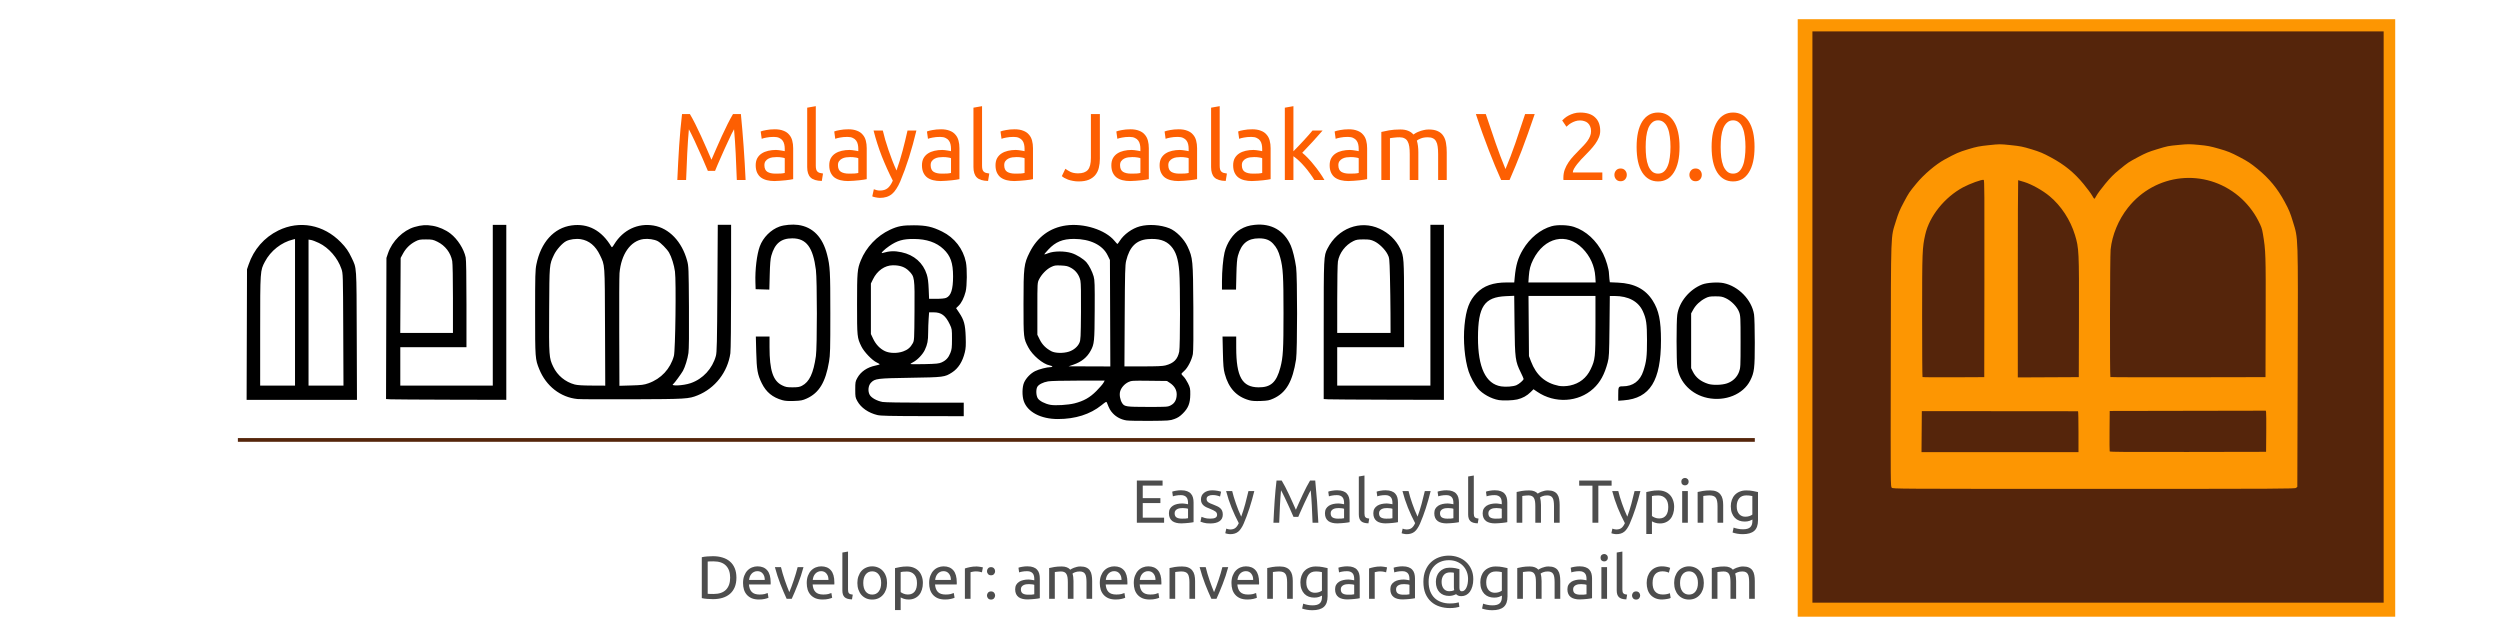 <?xml version="1.0" encoding="UTF-8" standalone="no"?>
<!-- Created with Inkscape (http://www.inkscape.org/) -->

<svg
   xmlns:dc="http://purl.org/dc/elements/1.1/"
   xmlns:cc="http://creativecommons.org/ns#"
   xmlns:rdf="http://www.w3.org/1999/02/22-rdf-syntax-ns#"
   xmlns:svg="http://www.w3.org/2000/svg"
   xmlns="http://www.w3.org/2000/svg"
   xmlns:sodipodi="http://sodipodi.sourceforge.net/DTD/sodipodi-0.dtd"
   xmlns:inkscape="http://www.inkscape.org/namespaces/inkscape"
   width="400"
   height="100"
   viewBox="0 0 400 100"
   id="svg2"
   version="1.1"
   inkscape:version="0.92.3 (2405546, 2018-03-11)"
   sodipodi:docname="Logo.svg"
   inkscape:export-filename="/home/shibi/Abooy/Personal Projects/first  v2.0/assets/AboutLogo.png"
   inkscape:export-xdpi="68.943779"
   inkscape:export-ydpi="68.943779">
  <defs
     id="defs4" />
  <sodipodi:namedview
     id="base"
     pagecolor="#ffffff"
     bordercolor="#666666"
     borderopacity="1.0"
     inkscape:pageopacity="0.0"
     inkscape:pageshadow="2"
     inkscape:zoom="2.5212776"
     inkscape:cx="190.54155"
     inkscape:cy="42.447047"
     inkscape:document-units="px"
     inkscape:current-layer="g4147"
     showgrid="false"
     inkscape:window-width="1600"
     inkscape:window-height="825"
     inkscape:window-x="-9"
     inkscape:window-y="-9"
     inkscape:window-maximized="1"
     units="px" />
  <g
     inkscape:label="Layer 1"
     inkscape:groupmode="layer"
     id="layer1"
     transform="translate(0,-952.362)">
    <g
       id="g4147"
       transform="translate(-48.571,-268.571)">
      <g
         id="g4291"
         transform="matrix(0.239,0,0,0.239,289.531,1106.59)"
         inkscape:export-filename="/home/shibi/Abooy/Blender/NewIcon"
         inkscape:export-xdpi="97.318993"
         inkscape:export-ydpi="97.318993">
        <path
           style="fill:#fd9602"
           d="m 195.284,691.277 v -200 h 200 200 v 200 200 h -200 -200 z"
           id="path4307"
           inkscape:connector-curvature="0" />
        <path
           style="fill:#55250b"
           d="M 205.131,690.66 V 499.449 H 396.342 587.553 V 690.66 881.871 H 396.342 205.131 Z m 323.792,114.355 0.832,-0.684 0.239,-78.711 c 0.279,-91.751 0.436,-86.888 -3.189,-98.813 -1.796,-5.909 -2.592,-7.826 -5.478,-13.191 -4.823,-8.964 -10.306,-15.636 -18.097,-22.019 -4.829,-3.957 -6.594,-5.119 -12.317,-8.111 -5.82,-3.043 -7.559,-3.746 -13.516,-5.465 -5.906,-1.704 -7.751,-2.058 -13.563,-2.602 -6.152,-0.575 -7.27,-0.577 -13.086,-0.013 -7.898,0.765 -7.387,0.664 -15.148,3.013 -5.28,1.599 -7.504,2.519 -12.305,5.092 -6.815,3.654 -6.582,3.497 -12.8,8.568 -3.667,2.99 -5.843,5.186 -9.357,9.441 -2.519,3.05 -5.122,6.556 -5.785,7.791 -0.663,1.235 -1.327,2.244 -1.475,2.241 -0.149,-0.003 -0.829,-1.013 -1.512,-2.246 -0.683,-1.233 -3.234,-4.67 -5.668,-7.639 -6.238,-7.607 -12.823,-12.987 -21.801,-17.813 -5.468,-2.939 -7.453,-3.772 -13.086,-5.487 -5.872,-1.788 -7.484,-2.11 -13.919,-2.781 -7.232,-0.754 -7.326,-0.754 -14.648,0.018 -6.437,0.678 -8.186,1.023 -13.815,2.726 -6.337,1.917 -8.025,2.653 -15.82,6.901 -5.942,3.238 -13.993,10.088 -18.881,16.066 -5.025,6.145 -4.875,5.921 -8.56,12.8 -2.554,4.768 -3.517,7.09 -5.169,12.466 -3.507,11.41 -3.269,4.672 -3.413,96.607 -0.127,80.817 -0.126,80.949 0.663,81.738 0.79,0.79 0.804,0.79 135.317,0.79 127.544,0 134.57,-0.035 135.359,-0.684 z m -250.652,-37.644 0.103,-13.718 52.148,0.031 c 28.682,0.017 52.28,0.038 52.441,0.046 0.161,0.008 0.293,6.167 0.293,13.687 v 13.672 h -52.544 -52.544 l 0.103,-13.718 z m 125.867,13.229 c -0.104,-0.271 -0.143,-6.468 -0.086,-13.771 l 0.103,-13.279 52.238,-0.099 52.238,-0.099 0.215,0.88 c 0.118,0.484 0.165,6.681 0.105,13.771 l -0.109,12.891 -52.258,0.099 c -41.746,0.079 -52.296,4e-5 -52.447,-0.393 z M 278.833,730.833 c -0.145,-0.145 -0.262,-18.384 -0.259,-40.531 0.005,-43.569 0.1,-46.043 2.116,-54.915 2.782,-12.244 12.863,-24.839 25.244,-31.537 4.5,-2.435 12.805,-5.44 13.887,-5.024 0.467,0.179 0.533,9.906 0.448,66.14 l -0.099,65.93 -20.537,0.101 c -11.295,0.056 -20.656,-0.018 -20.801,-0.163 z m 63.799,-65.755 c 0,-36.311 0.104,-66.019 0.232,-66.019 0.128,0 1.93,0.528 4.005,1.172 5.168,1.605 12.419,5.667 17.087,9.57 7.733,6.466 13.85,15.825 16.927,25.899 2.696,8.828 2.803,11.073 2.677,56.327 l -0.108,38.867 -20.41,0.101 -20.41,0.101 z m 61.981,65.753 c -0.447,-0.447 -0.305,-80.929 0.151,-85.37 0.994,-9.674 5.214,-19.888 11.526,-27.897 18.369,-23.307 51.618,-26.786 74.291,-7.773 5.303,4.447 9.904,10.223 13.052,16.386 2.086,4.084 2.469,5.189 3.108,8.984 1.851,10.989 1.936,13.577 1.82,55.89 l -0.109,39.844 -51.789,0.099 c -28.484,0.054 -51.907,-0.019 -52.051,-0.163 z"
           id="path4295"
           inkscape:connector-curvature="0" />
      </g>
      <g
         aria-label="Malayala Jaalakam V 2.0.0"
         transform="matrix(0.986,0,0,1.014,-24.392,-1.122)"
         style="font-style:normal;font-variant:normal;font-weight:normal;font-stretch:normal;line-height:0%;font-family:Ubuntu;-inkscape-font-specification:'Ubuntu, Normal';text-align:start;letter-spacing:0px;word-spacing:0px;writing-mode:lr-tb;text-anchor:start;fill:#fd5f02;fill-opacity:1;stroke:none;stroke-width:1px;stroke-linecap:butt;stroke-linejoin:miter;stroke-opacity:1"
         id="text4340">
        <path
           d="m 188.864,1232.143 q -0.15,-0.36 -0.405,-0.916 -0.24,-0.556 -0.526,-1.201 -0.285,-0.646 -0.616,-1.321 -0.315,-0.691 -0.601,-1.291 -0.285,-0.616 -0.541,-1.096 -0.24,-0.48 -0.39,-0.736 -0.165,1.772 -0.27,3.844 -0.105,2.057 -0.18,4.159 h -1.426 q 0.06,-1.351 0.135,-2.718 0.075,-1.381 0.165,-2.703 0.105,-1.336 0.21,-2.598 0.12,-1.261 0.255,-2.387 h 1.276 q 0.405,0.661 0.871,1.562 0.465,0.901 0.931,1.892 0.465,0.976 0.901,1.967 0.435,0.976 0.796,1.787 0.36,-0.811 0.796,-1.787 0.435,-0.991 0.901,-1.967 0.465,-0.991 0.931,-1.892 0.465,-0.901 0.871,-1.562 h 1.276 q 0.51,5.03 0.766,10.405 h -1.426 q -0.075,-2.102 -0.18,-4.159 -0.105,-2.072 -0.27,-3.844 -0.15,0.255 -0.405,0.736 -0.24,0.48 -0.526,1.096 -0.285,0.601 -0.616,1.291 -0.315,0.676 -0.601,1.321 -0.285,0.646 -0.541,1.201 -0.24,0.555 -0.39,0.916 z"
           style="font-size:15.015px;line-height:1.25;fill:#fd5f02;fill-opacity:1"
           id="path823"
           inkscape:connector-curvature="0" />
        <path
           d="m 199.826,1232.579 q 0.495,0 0.871,-0.015 0.39,-0.03 0.646,-0.09 v -2.327 q -0.15,-0.075 -0.495,-0.12 -0.33,-0.06 -0.811,-0.06 -0.315,0 -0.676,0.045 -0.345,0.045 -0.646,0.195 -0.285,0.135 -0.48,0.39 -0.195,0.24 -0.195,0.646 0,0.751 0.48,1.051 0.48,0.285 1.306,0.285 z m -0.12,-6.997 q 0.841,0 1.411,0.225 0.586,0.21 0.931,0.616 0.36,0.39 0.51,0.946 0.15,0.54 0.15,1.201 v 4.88 q -0.18,0.03 -0.51,0.09 -0.315,0.045 -0.721,0.09 -0.405,0.045 -0.886,0.075 -0.465,0.045 -0.931,0.045 -0.661,0 -1.216,-0.135 -0.556,-0.135 -0.961,-0.42 -0.405,-0.3 -0.631,-0.781 -0.225,-0.48 -0.225,-1.156 0,-0.646 0.255,-1.111 0.27,-0.465 0.721,-0.751 0.45,-0.285 1.051,-0.42 0.601,-0.135 1.261,-0.135 0.21,0 0.435,0.03 0.225,0.015 0.42,0.06 0.21,0.03 0.36,0.06 0.15,0.03 0.21,0.045 v -0.39 q 0,-0.345 -0.075,-0.676 -0.075,-0.345 -0.27,-0.601 -0.195,-0.27 -0.541,-0.42 -0.33,-0.165 -0.871,-0.165 -0.691,0 -1.216,0.105 -0.51,0.09 -0.766,0.195 l -0.165,-1.156 q 0.27,-0.12 0.901,-0.225 0.631,-0.12 1.366,-0.12 z"
           style="font-size:15.015px;line-height:1.25;fill:#fd5f02;fill-opacity:1"
           id="path825"
           inkscape:connector-curvature="0" />
        <path
           d="m 207.356,1233.735 q -1.291,-0.03 -1.832,-0.556 -0.541,-0.525 -0.541,-1.637 v -9.369 l 1.396,-0.24 v 9.384 q 0,0.345 0.06,0.571 0.06,0.225 0.195,0.36 0.135,0.135 0.36,0.21 0.225,0.06 0.556,0.105 z"
           style="font-size:15.015px;line-height:1.25;fill:#fd5f02;fill-opacity:1"
           id="path827"
           inkscape:connector-curvature="0" />
        <path
           d="m 211.761,1232.579 q 0.495,0 0.871,-0.015 0.39,-0.03 0.646,-0.09 v -2.327 q -0.15,-0.075 -0.495,-0.12 -0.33,-0.06 -0.811,-0.06 -0.315,0 -0.676,0.045 -0.345,0.045 -0.646,0.195 -0.285,0.135 -0.48,0.39 -0.195,0.24 -0.195,0.646 0,0.751 0.48,1.051 0.48,0.285 1.306,0.285 z m -0.12,-6.997 q 0.841,0 1.411,0.225 0.586,0.21 0.931,0.616 0.36,0.39 0.51,0.946 0.15,0.54 0.15,1.201 v 4.88 q -0.18,0.03 -0.51,0.09 -0.315,0.045 -0.721,0.09 -0.405,0.045 -0.886,0.075 -0.465,0.045 -0.931,0.045 -0.661,0 -1.216,-0.135 -0.556,-0.135 -0.961,-0.42 -0.405,-0.3 -0.631,-0.781 -0.225,-0.48 -0.225,-1.156 0,-0.646 0.255,-1.111 0.27,-0.465 0.721,-0.751 0.45,-0.285 1.051,-0.42 0.601,-0.135 1.261,-0.135 0.21,0 0.435,0.03 0.225,0.015 0.42,0.06 0.21,0.03 0.36,0.06 0.15,0.03 0.21,0.045 v -0.39 q 0,-0.345 -0.075,-0.676 -0.075,-0.345 -0.27,-0.601 -0.195,-0.27 -0.541,-0.42 -0.33,-0.165 -0.871,-0.165 -0.691,0 -1.216,0.105 -0.51,0.09 -0.766,0.195 l -0.165,-1.156 q 0.27,-0.12 0.901,-0.225 0.631,-0.12 1.366,-0.12 z"
           style="font-size:15.015px;line-height:1.25;fill:#fd5f02;fill-opacity:1"
           id="path829"
           inkscape:connector-curvature="0" />
        <path
           d="m 215.798,1235.041 q 0.165,0.075 0.42,0.135 0.27,0.075 0.526,0.075 0.826,0 1.291,-0.375 0.465,-0.36 0.841,-1.186 -0.946,-1.802 -1.772,-3.814 -0.811,-2.027 -1.351,-4.099 h 1.501 q 0.165,0.676 0.39,1.456 0.24,0.781 0.526,1.607 0.285,0.826 0.616,1.652 0.33,0.826 0.691,1.592 0.571,-1.577 0.991,-3.123 0.42,-1.546 0.796,-3.183 h 1.441 q -0.541,2.207 -1.201,4.249 -0.661,2.027 -1.426,3.799 -0.3,0.676 -0.631,1.156 -0.315,0.495 -0.706,0.811 -0.39,0.315 -0.886,0.465 -0.48,0.15 -1.096,0.15 -0.165,0 -0.345,-0.03 -0.18,-0.015 -0.36,-0.06 -0.165,-0.03 -0.315,-0.075 -0.135,-0.045 -0.195,-0.075 z"
           style="font-size:15.015px;line-height:1.25;fill:#fd5f02;fill-opacity:1"
           id="path831"
           inkscape:connector-curvature="0" />
        <path
           d="m 226.805,1232.579 q 0.495,0 0.871,-0.015 0.39,-0.03 0.646,-0.09 v -2.327 q -0.15,-0.075 -0.495,-0.12 -0.33,-0.06 -0.811,-0.06 -0.315,0 -0.676,0.045 -0.345,0.045 -0.646,0.195 -0.285,0.135 -0.48,0.39 -0.195,0.24 -0.195,0.646 0,0.751 0.48,1.051 0.48,0.285 1.306,0.285 z m -0.12,-6.997 q 0.841,0 1.411,0.225 0.586,0.21 0.931,0.616 0.36,0.39 0.51,0.946 0.15,0.54 0.15,1.201 v 4.88 q -0.18,0.03 -0.51,0.09 -0.315,0.045 -0.721,0.09 -0.405,0.045 -0.886,0.075 -0.465,0.045 -0.931,0.045 -0.661,0 -1.216,-0.135 -0.556,-0.135 -0.961,-0.42 -0.405,-0.3 -0.631,-0.781 -0.225,-0.48 -0.225,-1.156 0,-0.646 0.255,-1.111 0.27,-0.465 0.721,-0.751 0.45,-0.285 1.051,-0.42 0.601,-0.135 1.261,-0.135 0.21,0 0.435,0.03 0.225,0.015 0.42,0.06 0.21,0.03 0.36,0.06 0.15,0.03 0.21,0.045 v -0.39 q 0,-0.345 -0.075,-0.676 -0.075,-0.345 -0.27,-0.601 -0.195,-0.27 -0.541,-0.42 -0.33,-0.165 -0.871,-0.165 -0.691,0 -1.216,0.105 -0.51,0.09 -0.766,0.195 l -0.165,-1.156 q 0.27,-0.12 0.901,-0.225 0.631,-0.12 1.366,-0.12 z"
           style="font-size:15.015px;line-height:1.25;fill:#fd5f02;fill-opacity:1"
           id="path833"
           inkscape:connector-curvature="0" />
        <path
           d="m 234.335,1233.735 q -1.291,-0.03 -1.832,-0.556 -0.541,-0.525 -0.541,-1.637 v -9.369 l 1.396,-0.24 v 9.384 q 0,0.345 0.06,0.571 0.06,0.225 0.195,0.36 0.135,0.135 0.36,0.21 0.225,0.06 0.556,0.105 z"
           style="font-size:15.015px;line-height:1.25;fill:#fd5f02;fill-opacity:1"
           id="path835"
           inkscape:connector-curvature="0" />
        <path
           d="m 238.741,1232.579 q 0.495,0 0.871,-0.015 0.39,-0.03 0.646,-0.09 v -2.327 q -0.15,-0.075 -0.495,-0.12 -0.33,-0.06 -0.811,-0.06 -0.315,0 -0.676,0.045 -0.345,0.045 -0.646,0.195 -0.285,0.135 -0.48,0.39 -0.195,0.24 -0.195,0.646 0,0.751 0.48,1.051 0.48,0.285 1.306,0.285 z m -0.12,-6.997 q 0.841,0 1.411,0.225 0.586,0.21 0.931,0.616 0.36,0.39 0.51,0.946 0.15,0.54 0.15,1.201 v 4.88 q -0.18,0.03 -0.51,0.09 -0.315,0.045 -0.721,0.09 -0.405,0.045 -0.886,0.075 -0.465,0.045 -0.931,0.045 -0.661,0 -1.216,-0.135 -0.556,-0.135 -0.961,-0.42 -0.405,-0.3 -0.631,-0.781 -0.225,-0.48 -0.225,-1.156 0,-0.646 0.255,-1.111 0.27,-0.465 0.721,-0.751 0.45,-0.285 1.051,-0.42 0.601,-0.135 1.261,-0.135 0.21,0 0.435,0.03 0.225,0.015 0.42,0.06 0.21,0.03 0.36,0.06 0.15,0.03 0.21,0.045 v -0.39 q 0,-0.345 -0.075,-0.676 -0.075,-0.345 -0.27,-0.601 -0.195,-0.27 -0.541,-0.42 -0.33,-0.165 -0.871,-0.165 -0.691,0 -1.216,0.105 -0.51,0.09 -0.766,0.195 l -0.165,-1.156 q 0.27,-0.12 0.901,-0.225 0.631,-0.12 1.366,-0.12 z"
           style="font-size:15.015px;line-height:1.25;fill:#fd5f02;fill-opacity:1"
           id="path837"
           inkscape:connector-curvature="0" />
        <path
           d="m 252.478,1230.237 q 0,0.751 -0.165,1.396 -0.15,0.646 -0.556,1.141 -0.39,0.48 -1.066,0.766 -0.661,0.27 -1.667,0.27 -0.51,0 -0.946,-0.09 -0.42,-0.075 -0.766,-0.195 -0.345,-0.135 -0.601,-0.27 -0.255,-0.15 -0.405,-0.285 l 0.571,-1.156 q 0.315,0.225 0.811,0.48 0.51,0.24 1.261,0.24 1.081,0 1.577,-0.54 0.495,-0.555 0.495,-1.892 v -6.922 h 1.456 z"
           style="font-size:15.015px;line-height:1.25;fill:#fd5f02;fill-opacity:1"
           id="path839"
           inkscape:connector-curvature="0" />
        <path
           d="m 257.538,1232.579 q 0.495,0 0.871,-0.015 0.39,-0.03 0.646,-0.09 v -2.327 q -0.15,-0.075 -0.495,-0.12 -0.33,-0.06 -0.811,-0.06 -0.315,0 -0.676,0.045 -0.345,0.045 -0.646,0.195 -0.285,0.135 -0.48,0.39 -0.195,0.24 -0.195,0.646 0,0.751 0.48,1.051 0.48,0.285 1.306,0.285 z m -0.12,-6.997 q 0.841,0 1.411,0.225 0.586,0.21 0.931,0.616 0.36,0.39 0.51,0.946 0.15,0.54 0.15,1.201 v 4.88 q -0.18,0.03 -0.51,0.09 -0.315,0.045 -0.721,0.09 -0.405,0.045 -0.886,0.075 -0.465,0.045 -0.931,0.045 -0.661,0 -1.216,-0.135 -0.556,-0.135 -0.961,-0.42 -0.405,-0.3 -0.631,-0.781 -0.225,-0.48 -0.225,-1.156 0,-0.646 0.255,-1.111 0.27,-0.465 0.721,-0.751 0.45,-0.285 1.051,-0.42 0.601,-0.135 1.261,-0.135 0.21,0 0.435,0.03 0.225,0.015 0.42,0.06 0.21,0.03 0.36,0.06 0.15,0.03 0.21,0.045 v -0.39 q 0,-0.345 -0.075,-0.676 -0.075,-0.345 -0.27,-0.601 -0.195,-0.27 -0.541,-0.42 -0.33,-0.165 -0.871,-0.165 -0.691,0 -1.216,0.105 -0.51,0.09 -0.766,0.195 l -0.165,-1.156 q 0.27,-0.12 0.901,-0.225 0.631,-0.12 1.366,-0.12 z"
           style="font-size:15.015px;line-height:1.25;fill:#fd5f02;fill-opacity:1"
           id="path841"
           inkscape:connector-curvature="0" />
        <path
           d="m 265.368,1232.579 q 0.495,0 0.871,-0.015 0.39,-0.03 0.646,-0.09 v -2.327 q -0.15,-0.075 -0.495,-0.12 -0.33,-0.06 -0.811,-0.06 -0.315,0 -0.676,0.045 -0.345,0.045 -0.646,0.195 -0.285,0.135 -0.48,0.39 -0.195,0.24 -0.195,0.646 0,0.751 0.48,1.051 0.48,0.285 1.306,0.285 z m -0.12,-6.997 q 0.841,0 1.411,0.225 0.586,0.21 0.931,0.616 0.36,0.39 0.51,0.946 0.15,0.54 0.15,1.201 v 4.88 q -0.18,0.03 -0.51,0.09 -0.315,0.045 -0.721,0.09 -0.405,0.045 -0.886,0.075 -0.465,0.045 -0.931,0.045 -0.661,0 -1.216,-0.135 -0.556,-0.135 -0.961,-0.42 -0.405,-0.3 -0.631,-0.781 -0.225,-0.48 -0.225,-1.156 0,-0.646 0.255,-1.111 0.27,-0.465 0.721,-0.751 0.45,-0.285 1.051,-0.42 0.601,-0.135 1.261,-0.135 0.21,0 0.435,0.03 0.225,0.015 0.42,0.06 0.21,0.03 0.36,0.06 0.15,0.03 0.21,0.045 v -0.39 q 0,-0.345 -0.075,-0.676 -0.075,-0.345 -0.27,-0.601 -0.195,-0.27 -0.541,-0.42 -0.33,-0.165 -0.871,-0.165 -0.691,0 -1.216,0.105 -0.51,0.09 -0.766,0.195 l -0.165,-1.156 q 0.27,-0.12 0.901,-0.225 0.631,-0.12 1.366,-0.12 z"
           style="font-size:15.015px;line-height:1.25;fill:#fd5f02;fill-opacity:1"
           id="path843"
           inkscape:connector-curvature="0" />
        <path
           d="m 272.898,1233.735 q -1.291,-0.03 -1.832,-0.556 -0.541,-0.525 -0.541,-1.637 v -9.369 l 1.396,-0.24 v 9.384 q 0,0.345 0.06,0.571 0.06,0.225 0.195,0.36 0.135,0.135 0.36,0.21 0.225,0.06 0.556,0.105 z"
           style="font-size:15.015px;line-height:1.25;fill:#fd5f02;fill-opacity:1"
           id="path845"
           inkscape:connector-curvature="0" />
        <path
           d="m 277.303,1232.579 q 0.495,0 0.871,-0.015 0.39,-0.03 0.646,-0.09 v -2.327 q -0.15,-0.075 -0.495,-0.12 -0.33,-0.06 -0.811,-0.06 -0.315,0 -0.676,0.045 -0.345,0.045 -0.646,0.195 -0.285,0.135 -0.48,0.39 -0.195,0.24 -0.195,0.646 0,0.751 0.48,1.051 0.48,0.285 1.306,0.285 z m -0.12,-6.997 q 0.841,0 1.411,0.225 0.586,0.21 0.931,0.616 0.36,0.39 0.51,0.946 0.15,0.54 0.15,1.201 v 4.88 q -0.18,0.03 -0.51,0.09 -0.315,0.045 -0.721,0.09 -0.405,0.045 -0.886,0.075 -0.465,0.045 -0.931,0.045 -0.661,0 -1.216,-0.135 -0.556,-0.135 -0.961,-0.42 -0.405,-0.3 -0.631,-0.781 -0.225,-0.48 -0.225,-1.156 0,-0.646 0.255,-1.111 0.27,-0.465 0.721,-0.751 0.45,-0.285 1.051,-0.42 0.601,-0.135 1.261,-0.135 0.21,0 0.435,0.03 0.225,0.015 0.42,0.06 0.21,0.03 0.36,0.06 0.15,0.03 0.21,0.045 v -0.39 q 0,-0.345 -0.075,-0.676 -0.075,-0.345 -0.27,-0.601 -0.195,-0.27 -0.541,-0.42 -0.33,-0.165 -0.871,-0.165 -0.691,0 -1.216,0.105 -0.51,0.09 -0.766,0.195 l -0.165,-1.156 q 0.27,-0.12 0.901,-0.225 0.631,-0.12 1.366,-0.12 z"
           style="font-size:15.015px;line-height:1.25;fill:#fd5f02;fill-opacity:1"
           id="path847"
           inkscape:connector-curvature="0" />
        <path
           d="m 285.313,1229.291 q 0.45,0.345 0.946,0.856 0.51,0.51 0.991,1.111 0.495,0.586 0.931,1.201 0.435,0.601 0.736,1.126 h -1.637 q -0.315,-0.525 -0.736,-1.066 -0.405,-0.555 -0.856,-1.051 -0.45,-0.51 -0.916,-0.931 -0.465,-0.42 -0.886,-0.706 v 3.754 h -1.396 v -11.411 l 1.396,-0.24 v 7.117 q 0.36,-0.36 0.796,-0.796 0.435,-0.435 0.856,-0.886 0.42,-0.45 0.796,-0.856 0.375,-0.42 0.646,-0.736 h 1.637 q -0.345,0.375 -0.751,0.826 -0.405,0.45 -0.841,0.916 -0.435,0.45 -0.886,0.916 -0.435,0.45 -0.826,0.856 z"
           style="font-size:15.015px;line-height:1.25;fill:#fd5f02;fill-opacity:1"
           id="path849"
           inkscape:connector-curvature="0" />
        <path
           d="m 292.963,1232.579 q 0.495,0 0.871,-0.015 0.39,-0.03 0.646,-0.09 v -2.327 q -0.15,-0.075 -0.495,-0.12 -0.33,-0.06 -0.811,-0.06 -0.315,0 -0.676,0.045 -0.345,0.045 -0.646,0.195 -0.285,0.135 -0.48,0.39 -0.195,0.24 -0.195,0.646 0,0.751 0.48,1.051 0.48,0.285 1.306,0.285 z m -0.12,-6.997 q 0.841,0 1.411,0.225 0.586,0.21 0.931,0.616 0.36,0.39 0.51,0.946 0.15,0.54 0.15,1.201 v 4.88 q -0.18,0.03 -0.51,0.09 -0.315,0.045 -0.721,0.09 -0.405,0.045 -0.886,0.075 -0.465,0.045 -0.931,0.045 -0.661,0 -1.216,-0.135 -0.556,-0.135 -0.961,-0.42 -0.405,-0.3 -0.631,-0.781 -0.225,-0.48 -0.225,-1.156 0,-0.646 0.255,-1.111 0.27,-0.465 0.721,-0.751 0.45,-0.285 1.051,-0.42 0.601,-0.135 1.261,-0.135 0.21,0 0.435,0.03 0.225,0.015 0.42,0.06 0.21,0.03 0.36,0.06 0.15,0.03 0.21,0.045 v -0.39 q 0,-0.345 -0.075,-0.676 -0.075,-0.345 -0.27,-0.601 -0.195,-0.27 -0.541,-0.42 -0.33,-0.165 -0.871,-0.165 -0.691,0 -1.216,0.105 -0.51,0.09 -0.766,0.195 l -0.165,-1.156 q 0.27,-0.12 0.901,-0.225 0.631,-0.12 1.366,-0.12 z"
           style="font-size:15.015px;line-height:1.25;fill:#fd5f02;fill-opacity:1"
           id="path851"
           inkscape:connector-curvature="0" />
        <path
           d="m 298.15,1226.003 q 0.48,-0.12 1.261,-0.255 0.796,-0.135 1.832,-0.135 0.751,0 1.261,0.21 0.51,0.195 0.856,0.586 0.105,-0.075 0.33,-0.21 0.225,-0.135 0.556,-0.255 0.33,-0.135 0.736,-0.225 0.405,-0.105 0.871,-0.105 0.901,0 1.471,0.27 0.571,0.255 0.886,0.736 0.33,0.48 0.435,1.141 0.12,0.661 0.12,1.441 v 4.384 h -1.396 v -4.084 q 0,-0.691 -0.075,-1.186 -0.06,-0.495 -0.255,-0.826 -0.18,-0.33 -0.51,-0.48 -0.315,-0.165 -0.826,-0.165 -0.706,0 -1.171,0.195 -0.45,0.18 -0.616,0.33 0.12,0.39 0.18,0.856 0.06,0.466 0.06,0.976 v 4.384 h -1.396 v -4.084 q 0,-0.691 -0.075,-1.186 -0.075,-0.495 -0.27,-0.826 -0.18,-0.33 -0.51,-0.48 -0.315,-0.165 -0.811,-0.165 -0.21,0 -0.45,0.015 -0.24,0.015 -0.465,0.045 -0.21,0.015 -0.39,0.045 -0.18,0.03 -0.24,0.045 v 6.591 h -1.396 z"
           style="font-size:15.015px;line-height:1.25;fill:#fd5f02;fill-opacity:1"
           id="path853"
           inkscape:connector-curvature="0" />
        <path
           d="m 323.041,1223.18 q -0.571,1.652 -1.096,3.063 -0.51,1.396 -1.006,2.658 -0.495,1.261 -0.991,2.417 -0.48,1.141 -0.991,2.267 h -1.366 q -0.51,-1.126 -1.006,-2.267 -0.48,-1.156 -0.991,-2.417 -0.495,-1.261 -1.021,-2.658 -0.526,-1.411 -1.081,-3.063 h 1.607 q 0.811,2.372 1.592,4.564 0.781,2.192 1.607,4.114 0.826,-1.907 1.607,-4.099 0.781,-2.207 1.577,-4.579 z"
           style="font-size:15.015px;line-height:1.25;fill:#fd5f02;fill-opacity:1"
           id="path855"
           inkscape:connector-curvature="0" />
        <path
           d="m 333.667,1225.837 q 0,0.541 -0.225,1.051 -0.21,0.495 -0.571,0.991 -0.36,0.48 -0.811,0.961 -0.45,0.466 -0.901,0.916 -0.255,0.255 -0.601,0.601 -0.33,0.345 -0.631,0.721 -0.3,0.375 -0.51,0.721 -0.195,0.345 -0.195,0.601 h 4.79 v 1.186 h -6.306 q -0.015,-0.09 -0.015,-0.18 0,-0.09 0,-0.165 0,-0.706 0.225,-1.306 0.24,-0.616 0.616,-1.156 0.375,-0.54 0.841,-1.021 0.465,-0.48 0.916,-0.931 0.375,-0.36 0.706,-0.706 0.345,-0.36 0.601,-0.706 0.27,-0.36 0.42,-0.736 0.165,-0.375 0.165,-0.796 0,-0.451 -0.15,-0.766 -0.135,-0.315 -0.375,-0.525 -0.24,-0.21 -0.571,-0.3 -0.315,-0.105 -0.676,-0.105 -0.435,0 -0.796,0.12 -0.36,0.12 -0.646,0.285 -0.285,0.15 -0.48,0.33 -0.195,0.165 -0.3,0.255 l -0.691,-0.991 q 0.135,-0.15 0.405,-0.36 0.27,-0.225 0.646,-0.42 0.375,-0.195 0.841,-0.33 0.465,-0.135 1.006,-0.135 1.637,0 2.447,0.766 0.826,0.751 0.826,2.132 z"
           style="font-size:15.015px;line-height:1.25;fill:#fd5f02;fill-opacity:1"
           id="path857"
           inkscape:connector-curvature="0" />
        <path
           d="m 337.983,1232.774 q 0,0.405 -0.27,0.706 -0.27,0.3 -0.736,0.3 -0.465,0 -0.736,-0.3 -0.27,-0.3 -0.27,-0.706 0,-0.405 0.27,-0.706 0.27,-0.3 0.736,-0.3 0.465,0 0.736,0.3 0.27,0.3 0.27,0.706 z"
           style="font-size:15.015px;line-height:1.25;fill:#fd5f02;fill-opacity:1"
           id="path859"
           inkscape:connector-curvature="0" />
        <path
           d="m 339.576,1228.375 q 0,-2.612 0.916,-4.024 0.931,-1.411 2.567,-1.411 1.637,0 2.552,1.411 0.931,1.411 0.931,4.024 0,2.612 -0.931,4.024 -0.916,1.411 -2.552,1.411 -1.637,0 -2.567,-1.411 -0.916,-1.411 -0.916,-4.024 z m 5.495,0 q 0,-0.856 -0.105,-1.622 -0.09,-0.766 -0.33,-1.336 -0.225,-0.571 -0.616,-0.901 -0.39,-0.345 -0.961,-0.345 -0.571,0 -0.961,0.345 -0.39,0.33 -0.631,0.901 -0.225,0.571 -0.33,1.336 -0.09,0.766 -0.09,1.622 0,0.856 0.09,1.622 0.105,0.766 0.33,1.336 0.24,0.571 0.631,0.916 0.39,0.33 0.961,0.33 0.571,0 0.961,-0.33 0.39,-0.345 0.616,-0.916 0.24,-0.571 0.33,-1.336 0.105,-0.766 0.105,-1.622 z"
           style="font-size:15.015px;line-height:1.25;fill:#fd5f02;fill-opacity:1"
           id="path861"
           inkscape:connector-curvature="0" />
        <path
           d="m 350.153,1232.774 q 0,0.405 -0.27,0.706 -0.27,0.3 -0.736,0.3 -0.465,0 -0.736,-0.3 -0.27,-0.3 -0.27,-0.706 0,-0.405 0.27,-0.706 0.27,-0.3 0.736,-0.3 0.465,0 0.736,0.3 0.27,0.3 0.27,0.706 z"
           style="font-size:15.015px;line-height:1.25;fill:#fd5f02;fill-opacity:1"
           id="path863"
           inkscape:connector-curvature="0" />
        <path
           d="m 351.746,1228.375 q 0,-2.612 0.916,-4.024 0.931,-1.411 2.567,-1.411 1.637,0 2.552,1.411 0.931,1.411 0.931,4.024 0,2.612 -0.931,4.024 -0.916,1.411 -2.552,1.411 -1.637,0 -2.567,-1.411 -0.916,-1.411 -0.916,-4.024 z m 5.495,0 q 0,-0.856 -0.105,-1.622 -0.09,-0.766 -0.33,-1.336 -0.225,-0.571 -0.616,-0.901 -0.39,-0.345 -0.961,-0.345 -0.571,0 -0.961,0.345 -0.39,0.33 -0.631,0.901 -0.225,0.571 -0.33,1.336 -0.09,0.766 -0.09,1.622 0,0.856 0.09,1.622 0.105,0.766 0.33,1.336 0.24,0.571 0.631,0.916 0.39,0.33 0.961,0.33 0.571,0 0.961,-0.33 0.39,-0.345 0.616,-0.916 0.24,-0.571 0.33,-1.336 0.105,-0.766 0.105,-1.622 z"
           style="font-size:15.015px;line-height:1.25;fill:#fd5f02;fill-opacity:1"
           id="path865"
           inkscape:connector-curvature="0" />
      </g>
      <rect
         style="fill:#55250b;fill-opacity:1;stroke:none;stroke-width:4;stroke-linejoin:miter;stroke-miterlimit:6.2;stroke-dasharray:none;stroke-opacity:1"
         id="rect5045"
         width="242.71"
         height="0.597"
         x="86.631"
         y="1291.024"
         inkscape:export-filename="/home/shibi/Abooy/Blender/NewIcon"
         inkscape:export-xdpi="97.318993"
         inkscape:export-ydpi="97.318993" />
      <g
         aria-label="Easy Malayalam Typing Developer: ameenvengara@gmail.com"
         style="font-style:normal;font-variant:normal;font-weight:normal;font-stretch:normal;line-height:0%;font-family:Ubuntu;-inkscape-font-specification:'Ubuntu, Normal';text-align:start;letter-spacing:0px;word-spacing:0px;writing-mode:lr-tb;text-anchor:start;fill:#4d4d4d;fill-opacity:1;stroke:none;stroke-width:1px;stroke-linecap:butt;stroke-linejoin:miter;stroke-opacity:1"
         id="text5047"
         transform="translate(-19.367,-1.122)">
        <path
           d="m 249.833,1305.691 v -6.747 h 4.118 v 0.808 h -3.174 v 2.006 h 2.823 v 0.788 h -2.823 v 2.337 h 3.417 v 0.808 z"
           style="font-size:9.735px;line-height:1.25"
           id="path868"
           inkscape:connector-curvature="0" />
        <path
           d="m 257.04,1305.039 q 0.321,0 0.565,-0.01 0.253,-0.02 0.419,-0.058 v -1.509 q -0.097,-0.049 -0.321,-0.078 -0.214,-0.039 -0.526,-0.039 -0.204,0 -0.438,0.029 -0.224,0.029 -0.419,0.127 -0.185,0.088 -0.312,0.253 -0.127,0.156 -0.127,0.419 0,0.487 0.312,0.681 0.312,0.185 0.847,0.185 z m -0.078,-4.537 q 0.545,0 0.915,0.146 0.38,0.136 0.604,0.399 0.234,0.253 0.331,0.613 0.097,0.35 0.097,0.779 v 3.164 q -0.117,0.019 -0.331,0.058 -0.204,0.029 -0.467,0.058 -0.263,0.029 -0.574,0.049 -0.302,0.029 -0.604,0.029 -0.428,0 -0.789,-0.088 -0.36,-0.088 -0.623,-0.273 -0.263,-0.195 -0.409,-0.506 -0.146,-0.311 -0.146,-0.75 0,-0.419 0.166,-0.72 0.175,-0.302 0.467,-0.487 0.292,-0.185 0.681,-0.273 0.389,-0.088 0.818,-0.088 0.136,0 0.282,0.019 0.146,0.01 0.273,0.039 0.136,0.019 0.234,0.039 0.097,0.019 0.136,0.029 v -0.253 q 0,-0.224 -0.049,-0.438 -0.049,-0.224 -0.175,-0.389 -0.127,-0.175 -0.35,-0.273 -0.214,-0.107 -0.565,-0.107 -0.448,0 -0.789,0.068 -0.331,0.058 -0.496,0.127 l -0.107,-0.75 q 0.175,-0.078 0.584,-0.146 0.409,-0.078 0.886,-0.078 z"
           style="font-size:9.735px;line-height:1.25"
           id="path870"
           inkscape:connector-curvature="0" />
        <path
           d="m 261.581,1305.039 q 0.555,0 0.818,-0.146 0.273,-0.146 0.273,-0.467 0,-0.331 -0.263,-0.526 -0.263,-0.195 -0.866,-0.438 -0.292,-0.117 -0.565,-0.234 -0.263,-0.127 -0.458,-0.292 -0.195,-0.166 -0.312,-0.399 -0.117,-0.234 -0.117,-0.574 0,-0.672 0.496,-1.061 0.496,-0.399 1.353,-0.399 0.214,0 0.428,0.029 0.214,0.02 0.399,0.058 0.185,0.029 0.321,0.068 0.146,0.039 0.224,0.068 l -0.166,0.779 q -0.146,-0.078 -0.458,-0.156 -0.312,-0.088 -0.75,-0.088 -0.38,0 -0.662,0.156 -0.282,0.146 -0.282,0.467 0,0.166 0.058,0.292 0.068,0.127 0.195,0.234 0.136,0.097 0.331,0.185 0.195,0.088 0.467,0.185 0.36,0.136 0.643,0.273 0.282,0.127 0.477,0.302 0.204,0.175 0.312,0.428 0.107,0.243 0.107,0.604 0,0.701 -0.526,1.061 -0.516,0.36 -1.48,0.36 -0.672,0 -1.051,-0.117 -0.38,-0.107 -0.516,-0.166 l 0.166,-0.779 q 0.156,0.058 0.496,0.175 0.341,0.117 0.905,0.117 z"
           style="font-size:9.735px;line-height:1.25"
           id="path872"
           inkscape:connector-curvature="0" />
        <path
           d="m 264.145,1306.635 q 0.107,0.049 0.273,0.088 0.175,0.049 0.341,0.049 0.535,0 0.837,-0.243 0.302,-0.234 0.545,-0.769 -0.613,-1.168 -1.149,-2.473 -0.526,-1.314 -0.876,-2.658 h 0.974 q 0.107,0.438 0.253,0.944 0.156,0.506 0.341,1.042 0.185,0.535 0.399,1.071 0.214,0.535 0.448,1.032 0.37,-1.022 0.643,-2.025 0.273,-1.003 0.516,-2.064 h 0.935 q -0.35,1.431 -0.779,2.755 -0.428,1.314 -0.925,2.463 -0.195,0.438 -0.409,0.75 -0.204,0.321 -0.458,0.526 -0.253,0.204 -0.574,0.302 -0.312,0.097 -0.711,0.097 -0.107,0 -0.224,-0.019 -0.117,-0.01 -0.234,-0.039 -0.107,-0.02 -0.204,-0.049 -0.088,-0.029 -0.127,-0.049 z"
           style="font-size:9.735px;line-height:1.25"
           id="path874"
           inkscape:connector-curvature="0" />
        <path
           d="m 274.898,1304.756 q -0.097,-0.234 -0.263,-0.594 -0.156,-0.36 -0.341,-0.779 -0.185,-0.419 -0.399,-0.857 -0.204,-0.448 -0.389,-0.837 -0.185,-0.399 -0.35,-0.711 -0.156,-0.312 -0.253,-0.477 -0.107,1.149 -0.175,2.492 -0.068,1.334 -0.117,2.697 h -0.925 q 0.039,-0.876 0.088,-1.762 0.049,-0.896 0.107,-1.752 0.068,-0.866 0.136,-1.684 0.078,-0.818 0.166,-1.548 h 0.827 q 0.263,0.428 0.565,1.012 0.302,0.584 0.604,1.227 0.302,0.633 0.584,1.275 0.282,0.633 0.516,1.159 0.234,-0.526 0.516,-1.159 0.282,-0.642 0.584,-1.275 0.302,-0.642 0.604,-1.227 0.302,-0.584 0.565,-1.012 h 0.828 q 0.331,3.261 0.496,6.747 h -0.925 q -0.049,-1.363 -0.117,-2.697 -0.068,-1.343 -0.175,-2.492 -0.097,0.166 -0.263,0.477 -0.156,0.311 -0.341,0.711 -0.185,0.389 -0.399,0.837 -0.204,0.438 -0.389,0.857 -0.185,0.419 -0.35,0.779 -0.156,0.36 -0.253,0.594 z"
           style="font-size:9.735px;line-height:1.25"
           id="path876"
           inkscape:connector-curvature="0" />
        <path
           d="m 282.005,1305.039 q 0.321,0 0.565,-0.01 0.253,-0.02 0.419,-0.058 v -1.509 q -0.097,-0.049 -0.321,-0.078 -0.214,-0.039 -0.526,-0.039 -0.204,0 -0.438,0.029 -0.224,0.029 -0.419,0.127 -0.185,0.088 -0.312,0.253 -0.127,0.156 -0.127,0.419 0,0.487 0.312,0.681 0.312,0.185 0.847,0.185 z m -0.078,-4.537 q 0.545,0 0.915,0.146 0.38,0.136 0.604,0.399 0.234,0.253 0.331,0.613 0.097,0.35 0.097,0.779 v 3.164 q -0.117,0.019 -0.331,0.058 -0.204,0.029 -0.467,0.058 -0.263,0.029 -0.574,0.049 -0.302,0.029 -0.604,0.029 -0.428,0 -0.789,-0.088 -0.36,-0.088 -0.623,-0.273 -0.263,-0.195 -0.409,-0.506 -0.146,-0.311 -0.146,-0.75 0,-0.419 0.166,-0.72 0.175,-0.302 0.467,-0.487 0.292,-0.185 0.681,-0.273 0.389,-0.088 0.818,-0.088 0.136,0 0.282,0.019 0.146,0.01 0.273,0.039 0.136,0.019 0.234,0.039 0.097,0.019 0.136,0.029 v -0.253 q 0,-0.224 -0.049,-0.438 -0.049,-0.224 -0.175,-0.389 -0.127,-0.175 -0.35,-0.273 -0.214,-0.107 -0.565,-0.107 -0.448,0 -0.789,0.068 -0.331,0.058 -0.496,0.127 l -0.107,-0.75 q 0.175,-0.078 0.584,-0.146 0.409,-0.078 0.886,-0.078 z"
           style="font-size:9.735px;line-height:1.25"
           id="path878"
           inkscape:connector-curvature="0" />
        <path
           d="m 286.887,1305.788 q -0.837,-0.019 -1.188,-0.36 -0.35,-0.341 -0.35,-1.061 v -6.075 l 0.905,-0.156 v 6.085 q 0,0.224 0.039,0.37 0.039,0.146 0.127,0.234 0.088,0.088 0.234,0.136 0.146,0.039 0.36,0.068 z"
           style="font-size:9.735px;line-height:1.25"
           id="path880"
           inkscape:connector-curvature="0" />
        <path
           d="m 289.744,1305.039 q 0.321,0 0.565,-0.01 0.253,-0.02 0.419,-0.058 v -1.509 q -0.097,-0.049 -0.321,-0.078 -0.214,-0.039 -0.526,-0.039 -0.204,0 -0.438,0.029 -0.224,0.029 -0.419,0.127 -0.185,0.088 -0.312,0.253 -0.127,0.156 -0.127,0.419 0,0.487 0.312,0.681 0.312,0.185 0.847,0.185 z m -0.078,-4.537 q 0.545,0 0.915,0.146 0.38,0.136 0.604,0.399 0.234,0.253 0.331,0.613 0.097,0.35 0.097,0.779 v 3.164 q -0.117,0.019 -0.331,0.058 -0.204,0.029 -0.467,0.058 -0.263,0.029 -0.574,0.049 -0.302,0.029 -0.604,0.029 -0.428,0 -0.789,-0.088 -0.36,-0.088 -0.623,-0.273 -0.263,-0.195 -0.409,-0.506 -0.146,-0.311 -0.146,-0.75 0,-0.419 0.166,-0.72 0.175,-0.302 0.467,-0.487 0.292,-0.185 0.681,-0.273 0.389,-0.088 0.818,-0.088 0.136,0 0.282,0.019 0.146,0.01 0.273,0.039 0.136,0.019 0.234,0.039 0.097,0.019 0.136,0.029 v -0.253 q 0,-0.224 -0.049,-0.438 -0.049,-0.224 -0.175,-0.389 -0.127,-0.175 -0.35,-0.273 -0.214,-0.107 -0.565,-0.107 -0.448,0 -0.789,0.068 -0.331,0.058 -0.496,0.127 l -0.107,-0.75 q 0.175,-0.078 0.584,-0.146 0.409,-0.078 0.886,-0.078 z"
           style="font-size:9.735px;line-height:1.25"
           id="path882"
           inkscape:connector-curvature="0" />
        <path
           d="m 292.361,1306.635 q 0.107,0.049 0.273,0.088 0.175,0.049 0.341,0.049 0.535,0 0.837,-0.243 0.302,-0.234 0.545,-0.769 -0.613,-1.168 -1.149,-2.473 -0.526,-1.314 -0.876,-2.658 h 0.974 q 0.107,0.438 0.253,0.944 0.156,0.506 0.341,1.042 0.185,0.535 0.399,1.071 0.214,0.535 0.448,1.032 0.37,-1.022 0.643,-2.025 0.273,-1.003 0.516,-2.064 h 0.935 q -0.35,1.431 -0.779,2.755 -0.428,1.314 -0.925,2.463 -0.195,0.438 -0.409,0.75 -0.204,0.321 -0.458,0.526 -0.253,0.204 -0.574,0.302 -0.312,0.097 -0.711,0.097 -0.107,0 -0.224,-0.019 -0.117,-0.01 -0.234,-0.039 -0.107,-0.02 -0.204,-0.049 -0.088,-0.029 -0.127,-0.049 z"
           style="font-size:9.735px;line-height:1.25"
           id="path884"
           inkscape:connector-curvature="0" />
        <path
           d="m 299.498,1305.039 q 0.321,0 0.565,-0.01 0.253,-0.02 0.419,-0.058 v -1.509 q -0.097,-0.049 -0.321,-0.078 -0.214,-0.039 -0.526,-0.039 -0.204,0 -0.438,0.029 -0.224,0.029 -0.419,0.127 -0.185,0.088 -0.312,0.253 -0.127,0.156 -0.127,0.419 0,0.487 0.312,0.681 0.312,0.185 0.847,0.185 z m -0.078,-4.537 q 0.545,0 0.915,0.146 0.38,0.136 0.604,0.399 0.234,0.253 0.331,0.613 0.097,0.35 0.097,0.779 v 3.164 q -0.117,0.019 -0.331,0.058 -0.204,0.029 -0.467,0.058 -0.263,0.029 -0.574,0.049 -0.302,0.029 -0.604,0.029 -0.428,0 -0.789,-0.088 -0.36,-0.088 -0.623,-0.273 -0.263,-0.195 -0.409,-0.506 -0.146,-0.311 -0.146,-0.75 0,-0.419 0.166,-0.72 0.175,-0.302 0.467,-0.487 0.292,-0.185 0.681,-0.273 0.389,-0.088 0.818,-0.088 0.136,0 0.282,0.019 0.146,0.01 0.273,0.039 0.136,0.019 0.234,0.039 0.097,0.019 0.136,0.029 v -0.253 q 0,-0.224 -0.049,-0.438 -0.049,-0.224 -0.175,-0.389 -0.127,-0.175 -0.35,-0.273 -0.214,-0.107 -0.565,-0.107 -0.448,0 -0.789,0.068 -0.331,0.058 -0.496,0.127 l -0.107,-0.75 q 0.175,-0.078 0.584,-0.146 0.409,-0.078 0.886,-0.078 z"
           style="font-size:9.735px;line-height:1.25"
           id="path886"
           inkscape:connector-curvature="0" />
        <path
           d="m 304.38,1305.788 q -0.837,-0.019 -1.188,-0.36 -0.35,-0.341 -0.35,-1.061 v -6.075 l 0.905,-0.156 v 6.085 q 0,0.224 0.039,0.37 0.039,0.146 0.127,0.234 0.088,0.088 0.234,0.136 0.146,0.039 0.36,0.068 z"
           style="font-size:9.735px;line-height:1.25"
           id="path888"
           inkscape:connector-curvature="0" />
        <path
           d="m 307.237,1305.039 q 0.321,0 0.565,-0.01 0.253,-0.02 0.419,-0.058 v -1.509 q -0.097,-0.049 -0.321,-0.078 -0.214,-0.039 -0.526,-0.039 -0.204,0 -0.438,0.029 -0.224,0.029 -0.419,0.127 -0.185,0.088 -0.312,0.253 -0.127,0.156 -0.127,0.419 0,0.487 0.312,0.681 0.312,0.185 0.847,0.185 z m -0.078,-4.537 q 0.545,0 0.915,0.146 0.38,0.136 0.604,0.399 0.234,0.253 0.331,0.613 0.097,0.35 0.097,0.779 v 3.164 q -0.117,0.019 -0.331,0.058 -0.204,0.029 -0.467,0.058 -0.263,0.029 -0.574,0.049 -0.302,0.029 -0.604,0.029 -0.428,0 -0.789,-0.088 -0.36,-0.088 -0.623,-0.273 -0.263,-0.195 -0.409,-0.506 -0.146,-0.311 -0.146,-0.75 0,-0.419 0.166,-0.72 0.175,-0.302 0.467,-0.487 0.292,-0.185 0.681,-0.273 0.389,-0.088 0.818,-0.088 0.136,0 0.282,0.019 0.146,0.01 0.273,0.039 0.136,0.019 0.234,0.039 0.097,0.019 0.136,0.029 v -0.253 q 0,-0.224 -0.049,-0.438 -0.049,-0.224 -0.175,-0.389 -0.127,-0.175 -0.35,-0.273 -0.214,-0.107 -0.565,-0.107 -0.448,0 -0.789,0.068 -0.331,0.058 -0.496,0.127 l -0.107,-0.75 q 0.175,-0.078 0.584,-0.146 0.409,-0.078 0.886,-0.078 z"
           style="font-size:9.735px;line-height:1.25"
           id="path890"
           inkscape:connector-curvature="0" />
        <path
           d="m 310.6,1300.774 q 0.312,-0.078 0.818,-0.166 0.516,-0.088 1.188,-0.088 0.487,0 0.818,0.136 0.331,0.127 0.555,0.38 0.068,-0.049 0.214,-0.136 0.146,-0.088 0.36,-0.166 0.214,-0.088 0.477,-0.146 0.263,-0.068 0.565,-0.068 0.584,0 0.954,0.175 0.37,0.166 0.574,0.477 0.214,0.311 0.282,0.74 0.078,0.428 0.078,0.935 v 2.843 h -0.905 v -2.648 q 0,-0.448 -0.049,-0.769 -0.039,-0.321 -0.166,-0.535 -0.117,-0.214 -0.331,-0.311 -0.204,-0.107 -0.535,-0.107 -0.458,0 -0.759,0.127 -0.292,0.117 -0.399,0.214 0.078,0.253 0.117,0.555 0.039,0.302 0.039,0.633 v 2.843 h -0.905 v -2.648 q 0,-0.448 -0.049,-0.769 -0.049,-0.321 -0.175,-0.535 -0.117,-0.214 -0.331,-0.311 -0.204,-0.107 -0.526,-0.107 -0.136,0 -0.292,0.01 -0.156,0.01 -0.302,0.029 -0.136,0.01 -0.253,0.029 -0.117,0.02 -0.156,0.029 v 4.274 h -0.905 z"
           style="font-size:9.735px;line-height:1.25"
           id="path892"
           inkscape:connector-curvature="0" />
        <path
           d="m 325.795,1298.944 v 0.818 h -2.122 v 5.929 h -0.944 v -5.929 h -2.122 v -0.818 z"
           style="font-size:9.735px;line-height:1.25"
           id="path894"
           inkscape:connector-curvature="0" />
        <path
           d="m 325.921,1306.635 q 0.107,0.049 0.273,0.088 0.175,0.049 0.341,0.049 0.535,0 0.837,-0.243 0.302,-0.234 0.545,-0.769 -0.613,-1.168 -1.149,-2.473 -0.526,-1.314 -0.876,-2.658 h 0.974 q 0.107,0.438 0.253,0.944 0.156,0.506 0.341,1.042 0.185,0.535 0.399,1.071 0.214,0.535 0.448,1.032 0.37,-1.022 0.643,-2.025 0.273,-1.003 0.516,-2.064 h 0.935 q -0.35,1.431 -0.779,2.755 -0.428,1.314 -0.925,2.463 -0.195,0.438 -0.409,0.75 -0.204,0.321 -0.458,0.526 -0.253,0.204 -0.574,0.302 -0.312,0.097 -0.711,0.097 -0.107,0 -0.224,-0.019 -0.117,-0.01 -0.234,-0.039 -0.107,-0.02 -0.204,-0.049 -0.088,-0.029 -0.127,-0.049 z"
           style="font-size:9.735px;line-height:1.25"
           id="path896"
           inkscape:connector-curvature="0" />
        <path
           d="m 334.859,1303.169 q 0,-0.886 -0.438,-1.363 -0.438,-0.477 -1.168,-0.477 -0.409,0 -0.643,0.029 -0.224,0.029 -0.36,0.068 v 3.193 q 0.166,0.136 0.477,0.263 0.312,0.127 0.681,0.127 0.389,0 0.662,-0.136 0.282,-0.146 0.458,-0.389 0.175,-0.253 0.253,-0.584 0.078,-0.341 0.078,-0.73 z m 0.944,0 q 0,0.574 -0.156,1.061 -0.146,0.487 -0.438,0.837 -0.292,0.35 -0.72,0.545 -0.419,0.195 -0.964,0.195 -0.438,0 -0.779,-0.117 -0.331,-0.117 -0.496,-0.224 v 2.025 h -0.905 v -6.707 q 0.321,-0.078 0.798,-0.166 0.487,-0.097 1.12,-0.097 0.584,0 1.051,0.185 0.467,0.185 0.798,0.526 0.331,0.341 0.506,0.837 0.185,0.487 0.185,1.1 z"
           style="font-size:9.735px;line-height:1.25"
           id="path898"
           inkscape:connector-curvature="0" />
        <path
           d="m 337.992,1305.691 h -0.905 v -5.062 h 0.905 z m -0.458,-5.977 q -0.243,0 -0.419,-0.156 -0.166,-0.166 -0.166,-0.438 0,-0.273 0.166,-0.428 0.175,-0.166 0.419,-0.166 0.243,0 0.409,0.166 0.175,0.156 0.175,0.428 0,0.273 -0.175,0.438 -0.166,0.156 -0.409,0.156 z"
           style="font-size:9.735px;line-height:1.25"
           id="path900"
           inkscape:connector-curvature="0" />
        <path
           d="m 339.559,1300.774 q 0.312,-0.078 0.827,-0.166 0.516,-0.088 1.188,-0.088 0.604,0 1.003,0.175 0.399,0.166 0.633,0.477 0.243,0.302 0.341,0.73 0.097,0.428 0.097,0.944 v 2.843 h -0.905 v -2.648 q 0,-0.467 -0.068,-0.798 -0.058,-0.331 -0.204,-0.535 -0.146,-0.204 -0.389,-0.292 -0.243,-0.097 -0.604,-0.097 -0.146,0 -0.302,0.01 -0.156,0.01 -0.302,0.029 -0.136,0.01 -0.253,0.029 -0.107,0.02 -0.156,0.029 v 4.274 h -0.905 z"
           style="font-size:9.735px;line-height:1.25"
           id="path902"
           inkscape:connector-curvature="0" />
        <path
           d="m 348.323,1305.185 q -0.117,0.078 -0.458,0.204 -0.331,0.117 -0.779,0.117 -0.458,0 -0.866,-0.146 -0.399,-0.146 -0.701,-0.448 -0.302,-0.311 -0.477,-0.769 -0.175,-0.458 -0.175,-1.09 0,-0.555 0.166,-1.012 0.166,-0.467 0.477,-0.798 0.321,-0.341 0.779,-0.526 0.458,-0.195 1.032,-0.195 0.633,0 1.1,0.097 0.477,0.088 0.798,0.166 v 4.517 q 0,1.168 -0.604,1.694 -0.604,0.526 -1.83,0.526 -0.477,0 -0.905,-0.078 -0.419,-0.078 -0.73,-0.185 l 0.166,-0.789 q 0.273,0.107 0.662,0.185 0.399,0.088 0.827,0.088 0.808,0 1.158,-0.321 0.36,-0.321 0.36,-1.022 z m -0.01,-3.758 q -0.136,-0.039 -0.37,-0.068 -0.224,-0.039 -0.613,-0.039 -0.73,0 -1.129,0.477 -0.389,0.477 -0.389,1.266 0,0.438 0.107,0.75 0.117,0.311 0.302,0.516 0.195,0.204 0.438,0.302 0.253,0.097 0.516,0.097 0.36,0 0.662,-0.097 0.302,-0.107 0.477,-0.243 z"
           style="font-size:9.735px;line-height:1.25"
           id="path904"
           inkscape:connector-curvature="0" />
        <path
           d="m 185.765,1314.482 q 0,0.876 -0.273,1.528 -0.273,0.642 -0.769,1.071 -0.496,0.419 -1.188,0.633 -0.691,0.204 -1.519,0.204 -0.409,0 -0.905,-0.039 -0.487,-0.029 -0.886,-0.127 v -6.542 q 0.399,-0.097 0.886,-0.127 0.496,-0.039 0.905,-0.039 0.827,0 1.519,0.214 0.691,0.204 1.188,0.633 0.496,0.419 0.769,1.071 0.273,0.642 0.273,1.519 z m -3.67,2.609 q 1.343,0 2.005,-0.681 0.662,-0.691 0.662,-1.928 0,-1.236 -0.662,-1.918 -0.662,-0.691 -2.005,-0.691 -0.399,0 -0.623,0.01 -0.214,0.01 -0.302,0.02 v 5.16 q 0.088,0.01 0.302,0.019 0.224,0.01 0.623,0.01 z"
           style="font-size:9.735px;line-height:1.25"
           id="path906"
           inkscape:connector-curvature="0" />
        <path
           d="m 186.825,1315.338 q 0,-0.672 0.195,-1.168 0.195,-0.506 0.516,-0.837 0.321,-0.331 0.74,-0.496 0.419,-0.166 0.857,-0.166 1.022,0 1.567,0.643 0.545,0.633 0.545,1.937 0,0.058 0,0.156 0,0.088 -0.01,0.166 h -3.466 q 0.058,0.789 0.458,1.198 0.399,0.409 1.246,0.409 0.477,0 0.798,-0.078 0.331,-0.088 0.496,-0.166 l 0.127,0.759 q -0.166,0.088 -0.584,0.185 -0.409,0.097 -0.935,0.097 -0.662,0 -1.149,-0.195 -0.477,-0.204 -0.789,-0.555 -0.312,-0.35 -0.467,-0.828 -0.146,-0.487 -0.146,-1.061 z m 3.475,-0.496 q 0.01,-0.613 -0.312,-1.003 -0.312,-0.399 -0.866,-0.399 -0.312,0 -0.555,0.127 -0.234,0.117 -0.399,0.311 -0.166,0.195 -0.263,0.448 -0.088,0.253 -0.117,0.516 z"
           style="font-size:9.735px;line-height:1.25"
           id="path908"
           inkscape:connector-curvature="0" />
        <path
           d="m 196.497,1312.797 q -0.38,1.421 -0.896,2.726 -0.506,1.304 -0.983,2.336 h -0.818 q -0.477,-1.032 -0.993,-2.336 -0.506,-1.305 -0.886,-2.726 h 0.974 q 0.117,0.477 0.273,1.022 0.166,0.535 0.341,1.071 0.185,0.526 0.37,1.022 0.185,0.496 0.35,0.886 0.166,-0.389 0.35,-0.886 0.185,-0.496 0.36,-1.022 0.185,-0.535 0.341,-1.071 0.166,-0.545 0.282,-1.022 z"
           style="font-size:9.735px;line-height:1.25"
           id="path910"
           inkscape:connector-curvature="0" />
        <path
           d="m 197.016,1315.338 q 0,-0.672 0.195,-1.168 0.195,-0.506 0.516,-0.837 0.321,-0.331 0.74,-0.496 0.419,-0.166 0.857,-0.166 1.022,0 1.567,0.643 0.545,0.633 0.545,1.937 0,0.058 0,0.156 0,0.088 -0.01,0.166 h -3.466 q 0.058,0.789 0.458,1.198 0.399,0.409 1.246,0.409 0.477,0 0.798,-0.078 0.331,-0.088 0.496,-0.166 l 0.127,0.759 q -0.166,0.088 -0.584,0.185 -0.409,0.097 -0.935,0.097 -0.662,0 -1.149,-0.195 -0.477,-0.204 -0.789,-0.555 -0.312,-0.35 -0.467,-0.828 -0.146,-0.487 -0.146,-1.061 z m 3.475,-0.496 q 0.01,-0.613 -0.312,-1.003 -0.312,-0.399 -0.866,-0.399 -0.312,0 -0.555,0.127 -0.234,0.117 -0.399,0.311 -0.166,0.195 -0.263,0.448 -0.088,0.253 -0.117,0.516 z"
           style="font-size:9.735px;line-height:1.25"
           id="path912"
           inkscape:connector-curvature="0" />
        <path
           d="m 204.255,1317.957 q -0.837,-0.02 -1.188,-0.36 -0.35,-0.341 -0.35,-1.061 v -6.075 l 0.905,-0.156 v 6.085 q 0,0.224 0.039,0.37 0.039,0.146 0.127,0.234 0.088,0.088 0.234,0.136 0.146,0.039 0.36,0.068 z"
           style="font-size:9.735px;line-height:1.25"
           id="path914"
           inkscape:connector-curvature="0" />
        <path
           d="m 209.867,1315.329 q 0,0.604 -0.175,1.09 -0.175,0.487 -0.496,0.837 -0.312,0.35 -0.75,0.545 -0.438,0.185 -0.954,0.185 -0.516,0 -0.954,-0.185 -0.438,-0.195 -0.759,-0.545 -0.312,-0.35 -0.487,-0.837 -0.175,-0.487 -0.175,-1.09 0,-0.594 0.175,-1.081 0.175,-0.496 0.487,-0.847 0.321,-0.35 0.759,-0.535 0.438,-0.195 0.954,-0.195 0.516,0 0.954,0.195 0.438,0.185 0.75,0.535 0.321,0.35 0.496,0.847 0.175,0.487 0.175,1.081 z m -0.944,0 q 0,-0.857 -0.389,-1.353 -0.38,-0.506 -1.042,-0.506 -0.662,0 -1.051,0.506 -0.38,0.496 -0.38,1.353 0,0.857 0.38,1.363 0.389,0.496 1.051,0.496 0.662,0 1.042,-0.496 0.389,-0.506 0.389,-1.363 z"
           style="font-size:9.735px;line-height:1.25"
           id="path916"
           inkscape:connector-curvature="0" />
        <path
           d="m 214.655,1315.338 q 0,-0.886 -0.438,-1.363 -0.438,-0.477 -1.168,-0.477 -0.409,0 -0.643,0.029 -0.224,0.029 -0.36,0.068 v 3.193 q 0.166,0.136 0.477,0.263 0.312,0.127 0.681,0.127 0.389,0 0.662,-0.136 0.282,-0.146 0.458,-0.389 0.175,-0.253 0.253,-0.584 0.078,-0.341 0.078,-0.73 z m 0.944,0 q 0,0.574 -0.156,1.061 -0.146,0.487 -0.438,0.837 -0.292,0.35 -0.72,0.545 -0.419,0.195 -0.964,0.195 -0.438,0 -0.779,-0.117 -0.331,-0.117 -0.496,-0.224 v 2.025 h -0.905 v -6.707 q 0.321,-0.078 0.798,-0.166 0.487,-0.097 1.12,-0.097 0.584,0 1.051,0.185 0.467,0.185 0.798,0.526 0.331,0.341 0.506,0.837 0.185,0.487 0.185,1.1 z"
           style="font-size:9.735px;line-height:1.25"
           id="path918"
           inkscape:connector-curvature="0" />
        <path
           d="m 216.601,1315.338 q 0,-0.672 0.195,-1.168 0.195,-0.506 0.516,-0.837 0.321,-0.331 0.74,-0.496 0.419,-0.166 0.857,-0.166 1.022,0 1.567,0.643 0.545,0.633 0.545,1.937 0,0.058 0,0.156 0,0.088 -0.01,0.166 h -3.466 q 0.058,0.789 0.458,1.198 0.399,0.409 1.246,0.409 0.477,0 0.798,-0.078 0.331,-0.088 0.496,-0.166 l 0.127,0.759 q -0.166,0.088 -0.584,0.185 -0.409,0.097 -0.935,0.097 -0.662,0 -1.149,-0.195 -0.477,-0.204 -0.789,-0.555 -0.312,-0.35 -0.467,-0.828 -0.146,-0.487 -0.146,-1.061 z m 3.475,-0.496 q 0.01,-0.613 -0.312,-1.003 -0.312,-0.399 -0.866,-0.399 -0.312,0 -0.555,0.127 -0.234,0.117 -0.399,0.311 -0.166,0.195 -0.263,0.448 -0.088,0.253 -0.117,0.516 z"
           style="font-size:9.735px;line-height:1.25"
           id="path920"
           inkscape:connector-curvature="0" />
        <path
           d="m 224.19,1312.69 q 0.117,0 0.263,0.02 0.156,0.01 0.302,0.039 0.146,0.019 0.263,0.049 0.127,0.02 0.185,0.039 l -0.156,0.789 q -0.107,-0.039 -0.36,-0.088 -0.243,-0.058 -0.633,-0.058 -0.253,0 -0.506,0.058 -0.243,0.049 -0.321,0.068 v 4.254 h -0.905 v -4.848 q 0.321,-0.117 0.798,-0.214 0.477,-0.107 1.071,-0.107 z"
           style="font-size:9.735px;line-height:1.25"
           id="path922"
           inkscape:connector-curvature="0" />
        <path
           d="m 227.157,1317.334 q 0,0.263 -0.175,0.458 -0.175,0.195 -0.477,0.195 -0.302,0 -0.477,-0.195 -0.175,-0.195 -0.175,-0.458 0,-0.263 0.175,-0.458 0.175,-0.195 0.477,-0.195 0.302,0 0.477,0.195 0.175,0.195 0.175,0.458 z m 0,-3.884 q 0,0.263 -0.175,0.458 -0.175,0.195 -0.477,0.195 -0.302,0 -0.477,-0.195 -0.175,-0.195 -0.175,-0.458 0,-0.263 0.175,-0.458 0.175,-0.195 0.477,-0.195 0.302,0 0.477,0.195 0.175,0.195 0.175,0.458 z"
           style="font-size:9.735px;line-height:1.25"
           id="path924"
           inkscape:connector-curvature="0" />
        <path
           d="m 232.439,1317.207 q 0.321,0 0.565,-0.01 0.253,-0.019 0.419,-0.058 v -1.509 q -0.097,-0.049 -0.321,-0.078 -0.214,-0.039 -0.526,-0.039 -0.204,0 -0.438,0.029 -0.224,0.029 -0.419,0.127 -0.185,0.088 -0.312,0.253 -0.127,0.156 -0.127,0.419 0,0.487 0.312,0.681 0.312,0.185 0.847,0.185 z m -0.078,-4.537 q 0.545,0 0.915,0.146 0.38,0.136 0.604,0.399 0.234,0.253 0.331,0.613 0.097,0.35 0.097,0.779 v 3.164 q -0.117,0.019 -0.331,0.058 -0.204,0.029 -0.467,0.058 -0.263,0.029 -0.574,0.049 -0.302,0.029 -0.604,0.029 -0.428,0 -0.789,-0.088 -0.36,-0.088 -0.623,-0.273 -0.263,-0.195 -0.409,-0.506 -0.146,-0.312 -0.146,-0.75 0,-0.419 0.166,-0.72 0.175,-0.302 0.467,-0.487 0.292,-0.185 0.681,-0.273 0.389,-0.088 0.818,-0.088 0.136,0 0.282,0.02 0.146,0.01 0.273,0.039 0.136,0.02 0.234,0.039 0.097,0.02 0.136,0.029 v -0.253 q 0,-0.224 -0.049,-0.438 -0.049,-0.224 -0.175,-0.389 -0.127,-0.175 -0.35,-0.273 -0.214,-0.107 -0.565,-0.107 -0.448,0 -0.789,0.068 -0.331,0.058 -0.496,0.127 l -0.107,-0.75 q 0.175,-0.078 0.584,-0.146 0.409,-0.078 0.886,-0.078 z"
           style="font-size:9.735px;line-height:1.25"
           id="path926"
           inkscape:connector-curvature="0" />
        <path
           d="m 235.802,1312.944 q 0.312,-0.078 0.818,-0.166 0.516,-0.088 1.188,-0.088 0.487,0 0.818,0.136 0.331,0.127 0.555,0.38 0.068,-0.049 0.214,-0.136 0.146,-0.088 0.36,-0.166 0.214,-0.088 0.477,-0.146 0.263,-0.068 0.565,-0.068 0.584,0 0.954,0.175 0.37,0.166 0.574,0.477 0.214,0.311 0.282,0.74 0.078,0.428 0.078,0.935 v 2.843 h -0.905 v -2.648 q 0,-0.448 -0.049,-0.769 -0.039,-0.321 -0.166,-0.535 -0.117,-0.214 -0.331,-0.311 -0.204,-0.107 -0.535,-0.107 -0.458,0 -0.759,0.127 -0.292,0.117 -0.399,0.214 0.078,0.253 0.117,0.555 0.039,0.302 0.039,0.633 v 2.843 h -0.905 v -2.648 q 0,-0.448 -0.049,-0.769 -0.049,-0.321 -0.175,-0.535 -0.117,-0.214 -0.331,-0.311 -0.204,-0.107 -0.526,-0.107 -0.136,0 -0.292,0.01 -0.156,0.01 -0.302,0.029 -0.136,0.01 -0.253,0.029 -0.117,0.019 -0.156,0.029 v 4.274 h -0.905 z"
           style="font-size:9.735px;line-height:1.25"
           id="path928"
           inkscape:connector-curvature="0" />
        <path
           d="m 243.905,1315.338 q 0,-0.672 0.195,-1.168 0.195,-0.506 0.516,-0.837 0.321,-0.331 0.74,-0.496 0.419,-0.166 0.857,-0.166 1.022,0 1.567,0.643 0.545,0.633 0.545,1.937 0,0.058 0,0.156 0,0.088 -0.01,0.166 h -3.466 q 0.058,0.789 0.458,1.198 0.399,0.409 1.246,0.409 0.477,0 0.798,-0.078 0.331,-0.088 0.496,-0.166 l 0.127,0.759 q -0.166,0.088 -0.584,0.185 -0.409,0.097 -0.935,0.097 -0.662,0 -1.149,-0.195 -0.477,-0.204 -0.789,-0.555 -0.312,-0.35 -0.467,-0.828 -0.146,-0.487 -0.146,-1.061 z m 3.475,-0.496 q 0.01,-0.613 -0.312,-1.003 -0.312,-0.399 -0.866,-0.399 -0.312,0 -0.555,0.127 -0.234,0.117 -0.399,0.311 -0.166,0.195 -0.263,0.448 -0.088,0.253 -0.117,0.516 z"
           style="font-size:9.735px;line-height:1.25"
           id="path930"
           inkscape:connector-curvature="0" />
        <path
           d="m 249.343,1315.338 q 0,-0.672 0.195,-1.168 0.195,-0.506 0.516,-0.837 0.321,-0.331 0.74,-0.496 0.419,-0.166 0.857,-0.166 1.022,0 1.567,0.643 0.545,0.633 0.545,1.937 0,0.058 0,0.156 0,0.088 -0.01,0.166 h -3.466 q 0.058,0.789 0.458,1.198 0.399,0.409 1.246,0.409 0.477,0 0.798,-0.078 0.331,-0.088 0.496,-0.166 l 0.127,0.759 q -0.166,0.088 -0.584,0.185 -0.409,0.097 -0.935,0.097 -0.662,0 -1.149,-0.195 -0.477,-0.204 -0.789,-0.555 -0.312,-0.35 -0.467,-0.828 -0.146,-0.487 -0.146,-1.061 z m 3.475,-0.496 q 0.01,-0.613 -0.312,-1.003 -0.312,-0.399 -0.866,-0.399 -0.312,0 -0.555,0.127 -0.234,0.117 -0.399,0.311 -0.166,0.195 -0.263,0.448 -0.088,0.253 -0.117,0.516 z"
           style="font-size:9.735px;line-height:1.25"
           id="path932"
           inkscape:connector-curvature="0" />
        <path
           d="m 255.063,1312.944 q 0.312,-0.078 0.827,-0.166 0.516,-0.088 1.188,-0.088 0.604,0 1.003,0.175 0.399,0.166 0.633,0.477 0.243,0.302 0.341,0.73 0.097,0.428 0.097,0.944 v 2.843 h -0.905 v -2.648 q 0,-0.467 -0.068,-0.798 -0.058,-0.331 -0.204,-0.535 -0.146,-0.204 -0.389,-0.292 -0.243,-0.097 -0.604,-0.097 -0.146,0 -0.302,0.01 -0.156,0.01 -0.302,0.029 -0.136,0.01 -0.253,0.029 -0.107,0.019 -0.156,0.029 v 4.274 h -0.905 z"
           style="font-size:9.735px;line-height:1.25"
           id="path934"
           inkscape:connector-curvature="0" />
        <path
           d="m 264.454,1312.797 q -0.38,1.421 -0.896,2.726 -0.506,1.304 -0.983,2.336 h -0.818 q -0.477,-1.032 -0.993,-2.336 -0.506,-1.305 -0.886,-2.726 h 0.974 q 0.117,0.477 0.273,1.022 0.166,0.535 0.341,1.071 0.185,0.526 0.37,1.022 0.185,0.496 0.35,0.886 0.165,-0.389 0.35,-0.886 0.185,-0.496 0.36,-1.022 0.185,-0.535 0.341,-1.071 0.166,-0.545 0.282,-1.022 z"
           style="font-size:9.735px;line-height:1.25"
           id="path936"
           inkscape:connector-curvature="0" />
        <path
           d="m 264.972,1315.338 q 0,-0.672 0.195,-1.168 0.195,-0.506 0.516,-0.837 0.321,-0.331 0.74,-0.496 0.419,-0.166 0.857,-0.166 1.022,0 1.567,0.643 0.545,0.633 0.545,1.937 0,0.058 0,0.156 0,0.088 -0.01,0.166 h -3.466 q 0.058,0.789 0.458,1.198 0.399,0.409 1.246,0.409 0.477,0 0.798,-0.078 0.331,-0.088 0.496,-0.166 l 0.127,0.759 q -0.166,0.088 -0.584,0.185 -0.409,0.097 -0.935,0.097 -0.662,0 -1.149,-0.195 -0.477,-0.204 -0.789,-0.555 -0.312,-0.35 -0.467,-0.828 -0.146,-0.487 -0.146,-1.061 z m 3.475,-0.496 q 0.01,-0.613 -0.312,-1.003 -0.312,-0.399 -0.866,-0.399 -0.312,0 -0.555,0.127 -0.234,0.117 -0.399,0.311 -0.166,0.195 -0.263,0.448 -0.088,0.253 -0.117,0.516 z"
           style="font-size:9.735px;line-height:1.25"
           id="path938"
           inkscape:connector-curvature="0" />
        <path
           d="m 270.693,1312.944 q 0.312,-0.078 0.827,-0.166 0.516,-0.088 1.188,-0.088 0.604,0 1.003,0.175 0.399,0.166 0.633,0.477 0.243,0.302 0.341,0.73 0.097,0.428 0.097,0.944 v 2.843 h -0.905 v -2.648 q 0,-0.467 -0.068,-0.798 -0.058,-0.331 -0.204,-0.535 -0.146,-0.204 -0.389,-0.292 -0.243,-0.097 -0.604,-0.097 -0.146,0 -0.302,0.01 -0.156,0.01 -0.302,0.029 -0.136,0.01 -0.253,0.029 -0.107,0.019 -0.156,0.029 v 4.274 h -0.905 z"
           style="font-size:9.735px;line-height:1.25"
           id="path940"
           inkscape:connector-curvature="0" />
        <path
           d="m 279.457,1317.354 q -0.117,0.078 -0.458,0.204 -0.331,0.117 -0.779,0.117 -0.458,0 -0.866,-0.146 -0.399,-0.146 -0.701,-0.448 -0.302,-0.311 -0.477,-0.769 -0.175,-0.458 -0.175,-1.09 0,-0.555 0.166,-1.012 0.166,-0.467 0.477,-0.798 0.321,-0.341 0.779,-0.526 0.458,-0.195 1.032,-0.195 0.633,0 1.1,0.097 0.477,0.088 0.798,0.166 v 4.517 q 0,1.168 -0.604,1.694 -0.604,0.526 -1.83,0.526 -0.477,0 -0.905,-0.078 -0.419,-0.078 -0.73,-0.185 l 0.166,-0.789 q 0.273,0.107 0.662,0.185 0.399,0.088 0.827,0.088 0.808,0 1.158,-0.321 0.36,-0.321 0.36,-1.022 z m -0.01,-3.758 q -0.136,-0.039 -0.37,-0.068 -0.224,-0.039 -0.613,-0.039 -0.73,0 -1.129,0.477 -0.389,0.477 -0.389,1.266 0,0.438 0.107,0.75 0.117,0.311 0.302,0.516 0.195,0.204 0.438,0.302 0.253,0.097 0.516,0.097 0.36,0 0.662,-0.097 0.302,-0.107 0.477,-0.243 z"
           style="font-size:9.735px;line-height:1.25"
           id="path942"
           inkscape:connector-curvature="0" />
        <path
           d="m 283.625,1317.207 q 0.321,0 0.565,-0.01 0.253,-0.019 0.419,-0.058 v -1.509 q -0.097,-0.049 -0.321,-0.078 -0.214,-0.039 -0.526,-0.039 -0.204,0 -0.438,0.029 -0.224,0.029 -0.419,0.127 -0.185,0.088 -0.312,0.253 -0.127,0.156 -0.127,0.419 0,0.487 0.312,0.681 0.312,0.185 0.847,0.185 z m -0.078,-4.537 q 0.545,0 0.915,0.146 0.38,0.136 0.604,0.399 0.234,0.253 0.331,0.613 0.097,0.35 0.097,0.779 v 3.164 q -0.117,0.019 -0.331,0.058 -0.204,0.029 -0.467,0.058 -0.263,0.029 -0.574,0.049 -0.302,0.029 -0.604,0.029 -0.428,0 -0.789,-0.088 -0.36,-0.088 -0.623,-0.273 -0.263,-0.195 -0.409,-0.506 -0.146,-0.312 -0.146,-0.75 0,-0.419 0.166,-0.72 0.175,-0.302 0.467,-0.487 0.292,-0.185 0.681,-0.273 0.389,-0.088 0.818,-0.088 0.136,0 0.282,0.02 0.146,0.01 0.273,0.039 0.136,0.02 0.234,0.039 0.097,0.02 0.136,0.029 v -0.253 q 0,-0.224 -0.049,-0.438 -0.049,-0.224 -0.175,-0.389 -0.127,-0.175 -0.35,-0.273 -0.214,-0.107 -0.565,-0.107 -0.448,0 -0.789,0.068 -0.331,0.058 -0.496,0.127 l -0.107,-0.75 q 0.175,-0.078 0.584,-0.146 0.409,-0.078 0.886,-0.078 z"
           style="font-size:9.735px;line-height:1.25"
           id="path944"
           inkscape:connector-curvature="0" />
        <path
           d="m 288.857,1312.69 q 0.117,0 0.263,0.02 0.156,0.01 0.302,0.039 0.146,0.019 0.263,0.049 0.127,0.02 0.185,0.039 l -0.156,0.789 q -0.107,-0.039 -0.36,-0.088 -0.243,-0.058 -0.633,-0.058 -0.253,0 -0.506,0.058 -0.243,0.049 -0.321,0.068 v 4.254 h -0.905 v -4.848 q 0.321,-0.117 0.798,-0.214 0.477,-0.107 1.071,-0.107 z"
           style="font-size:9.735px;line-height:1.25"
           id="path946"
           inkscape:connector-curvature="0" />
        <path
           d="m 292.466,1317.207 q 0.321,0 0.565,-0.01 0.253,-0.019 0.419,-0.058 v -1.509 q -0.097,-0.049 -0.321,-0.078 -0.214,-0.039 -0.526,-0.039 -0.204,0 -0.438,0.029 -0.224,0.029 -0.419,0.127 -0.185,0.088 -0.312,0.253 -0.127,0.156 -0.127,0.419 0,0.487 0.312,0.681 0.312,0.185 0.847,0.185 z m -0.078,-4.537 q 0.545,0 0.915,0.146 0.38,0.136 0.604,0.399 0.234,0.253 0.331,0.613 0.097,0.35 0.097,0.779 v 3.164 q -0.117,0.019 -0.331,0.058 -0.204,0.029 -0.467,0.058 -0.263,0.029 -0.574,0.049 -0.302,0.029 -0.604,0.029 -0.428,0 -0.789,-0.088 -0.36,-0.088 -0.623,-0.273 -0.263,-0.195 -0.409,-0.506 -0.146,-0.312 -0.146,-0.75 0,-0.419 0.165,-0.72 0.175,-0.302 0.467,-0.487 0.292,-0.185 0.681,-0.273 0.389,-0.088 0.818,-0.088 0.136,0 0.282,0.02 0.146,0.01 0.273,0.039 0.136,0.02 0.234,0.039 0.097,0.02 0.136,0.029 v -0.253 q 0,-0.224 -0.049,-0.438 -0.049,-0.224 -0.175,-0.389 -0.127,-0.175 -0.35,-0.273 -0.214,-0.107 -0.565,-0.107 -0.448,0 -0.789,0.068 -0.331,0.058 -0.496,0.127 l -0.107,-0.75 q 0.175,-0.078 0.584,-0.146 0.409,-0.078 0.886,-0.078 z"
           style="font-size:9.735px;line-height:1.25"
           id="path948"
           inkscape:connector-curvature="0" />
        <path
           d="m 301.768,1317.441 q -0.312,0 -0.516,-0.088 -0.204,-0.088 -0.341,-0.234 -0.214,0.117 -0.516,0.204 -0.302,0.078 -0.604,0.078 -0.467,0 -0.857,-0.146 -0.38,-0.146 -0.662,-0.428 -0.282,-0.292 -0.438,-0.711 -0.156,-0.419 -0.156,-0.974 0,-0.467 0.146,-0.876 0.146,-0.419 0.428,-0.72 0.292,-0.311 0.701,-0.487 0.419,-0.175 0.944,-0.175 0.496,0 0.905,0.078 0.419,0.078 0.643,0.156 v 2.979 q 0,0.312 0.107,0.438 0.107,0.127 0.282,0.127 0.253,0 0.438,-0.175 0.195,-0.175 0.312,-0.458 0.127,-0.282 0.185,-0.633 0.058,-0.36 0.058,-0.73 0,-0.613 -0.214,-1.149 -0.214,-0.545 -0.613,-0.954 -0.399,-0.409 -0.974,-0.643 -0.565,-0.234 -1.275,-0.234 -0.711,0 -1.305,0.243 -0.594,0.234 -1.022,0.681 -0.428,0.438 -0.672,1.081 -0.234,0.643 -0.234,1.46 0,0.857 0.253,1.509 0.253,0.642 0.701,1.081 0.458,0.428 1.071,0.642 0.623,0.224 1.363,0.224 0.574,0 0.944,-0.068 0.38,-0.068 0.487,-0.107 l 0.097,0.72 q -0.166,0.058 -0.604,0.127 -0.428,0.068 -0.925,0.068 -0.866,0 -1.636,-0.253 -0.769,-0.243 -1.343,-0.759 -0.574,-0.506 -0.915,-1.295 -0.331,-0.798 -0.331,-1.889 0,-1.051 0.331,-1.84 0.331,-0.789 0.886,-1.305 0.565,-0.526 1.295,-0.788 0.74,-0.263 1.558,-0.263 0.798,0 1.509,0.263 0.711,0.253 1.246,0.75 0.535,0.487 0.847,1.188 0.312,0.691 0.312,1.567 0,0.662 -0.156,1.168 -0.146,0.506 -0.399,0.857 -0.253,0.341 -0.604,0.516 -0.35,0.175 -0.74,0.175 z m -1.947,-0.789 q 0.204,0 0.409,-0.039 0.214,-0.049 0.38,-0.136 -0.029,-0.127 -0.039,-0.253 -0.01,-0.127 -0.01,-0.243 v -2.288 q -0.058,-0.019 -0.224,-0.039 -0.166,-0.019 -0.37,-0.019 -0.691,0 -1.032,0.428 -0.341,0.428 -0.341,1.081 0,0.691 0.331,1.1 0.331,0.409 0.896,0.409 z"
           style="font-size:9.735px;line-height:1.25"
           id="path950"
           inkscape:connector-curvature="0" />
        <path
           d="m 308.244,1317.354 q -0.117,0.078 -0.458,0.204 -0.331,0.117 -0.779,0.117 -0.458,0 -0.866,-0.146 -0.399,-0.146 -0.701,-0.448 -0.302,-0.311 -0.477,-0.769 -0.175,-0.458 -0.175,-1.09 0,-0.555 0.166,-1.012 0.166,-0.467 0.477,-0.798 0.321,-0.341 0.779,-0.526 0.458,-0.195 1.032,-0.195 0.633,0 1.1,0.097 0.477,0.088 0.798,0.166 v 4.517 q 0,1.168 -0.604,1.694 -0.604,0.526 -1.83,0.526 -0.477,0 -0.905,-0.078 -0.419,-0.078 -0.73,-0.185 l 0.166,-0.789 q 0.273,0.107 0.662,0.185 0.399,0.088 0.827,0.088 0.808,0 1.158,-0.321 0.36,-0.321 0.36,-1.022 z m -0.01,-3.758 q -0.136,-0.039 -0.37,-0.068 -0.224,-0.039 -0.613,-0.039 -0.73,0 -1.129,0.477 -0.389,0.477 -0.389,1.266 0,0.438 0.107,0.75 0.117,0.311 0.302,0.516 0.195,0.204 0.438,0.302 0.253,0.097 0.516,0.097 0.36,0 0.662,-0.097 0.302,-0.107 0.477,-0.243 z"
           style="font-size:9.735px;line-height:1.25"
           id="path952"
           inkscape:connector-curvature="0" />
        <path
           d="m 310.698,1312.944 q 0.312,-0.078 0.818,-0.166 0.516,-0.088 1.188,-0.088 0.487,0 0.818,0.136 0.331,0.127 0.555,0.38 0.068,-0.049 0.214,-0.136 0.146,-0.088 0.36,-0.166 0.214,-0.088 0.477,-0.146 0.263,-0.068 0.565,-0.068 0.584,0 0.954,0.175 0.37,0.166 0.574,0.477 0.214,0.311 0.282,0.74 0.078,0.428 0.078,0.935 v 2.843 h -0.905 v -2.648 q 0,-0.448 -0.049,-0.769 -0.039,-0.321 -0.166,-0.535 -0.117,-0.214 -0.331,-0.311 -0.204,-0.107 -0.535,-0.107 -0.458,0 -0.759,0.127 -0.292,0.117 -0.399,0.214 0.078,0.253 0.117,0.555 0.039,0.302 0.039,0.633 v 2.843 h -0.905 v -2.648 q 0,-0.448 -0.049,-0.769 -0.049,-0.321 -0.175,-0.535 -0.117,-0.214 -0.331,-0.311 -0.204,-0.107 -0.526,-0.107 -0.136,0 -0.292,0.01 -0.156,0.01 -0.302,0.029 -0.136,0.01 -0.253,0.029 -0.117,0.019 -0.156,0.029 v 4.274 h -0.905 z"
           style="font-size:9.735px;line-height:1.25"
           id="path954"
           inkscape:connector-curvature="0" />
        <path
           d="m 320.797,1317.207 q 0.321,0 0.565,-0.01 0.253,-0.019 0.419,-0.058 v -1.509 q -0.097,-0.049 -0.321,-0.078 -0.214,-0.039 -0.526,-0.039 -0.204,0 -0.438,0.029 -0.224,0.029 -0.419,0.127 -0.185,0.088 -0.312,0.253 -0.127,0.156 -0.127,0.419 0,0.487 0.312,0.681 0.312,0.185 0.847,0.185 z m -0.078,-4.537 q 0.545,0 0.915,0.146 0.38,0.136 0.604,0.399 0.234,0.253 0.331,0.613 0.097,0.35 0.097,0.779 v 3.164 q -0.117,0.019 -0.331,0.058 -0.204,0.029 -0.467,0.058 -0.263,0.029 -0.574,0.049 -0.302,0.029 -0.604,0.029 -0.428,0 -0.789,-0.088 -0.36,-0.088 -0.623,-0.273 -0.263,-0.195 -0.409,-0.506 -0.146,-0.312 -0.146,-0.75 0,-0.419 0.166,-0.72 0.175,-0.302 0.467,-0.487 0.292,-0.185 0.681,-0.273 0.389,-0.088 0.818,-0.088 0.136,0 0.282,0.02 0.146,0.01 0.273,0.039 0.136,0.02 0.234,0.039 0.097,0.02 0.136,0.029 v -0.253 q 0,-0.224 -0.049,-0.438 -0.049,-0.224 -0.175,-0.389 -0.127,-0.175 -0.35,-0.273 -0.214,-0.107 -0.565,-0.107 -0.448,0 -0.789,0.068 -0.331,0.058 -0.496,0.127 l -0.107,-0.75 q 0.175,-0.078 0.584,-0.146 0.409,-0.078 0.886,-0.078 z"
           style="font-size:9.735px;line-height:1.25"
           id="path956"
           inkscape:connector-curvature="0" />
        <path
           d="m 325.066,1317.86 h -0.905 v -5.062 h 0.905 z m -0.458,-5.977 q -0.243,0 -0.419,-0.156 -0.165,-0.166 -0.165,-0.438 0,-0.273 0.165,-0.428 0.175,-0.166 0.419,-0.166 0.243,0 0.409,0.166 0.175,0.156 0.175,0.428 0,0.273 -0.175,0.438 -0.166,0.156 -0.409,0.156 z"
           style="font-size:9.735px;line-height:1.25"
           id="path958"
           inkscape:connector-curvature="0" />
        <path
           d="m 328.151,1317.957 q -0.837,-0.02 -1.188,-0.36 -0.35,-0.341 -0.35,-1.061 v -6.075 l 0.905,-0.156 v 6.085 q 0,0.224 0.039,0.37 0.039,0.146 0.127,0.234 0.088,0.088 0.234,0.136 0.146,0.039 0.36,0.068 z"
           style="font-size:9.735px;line-height:1.25"
           id="path960"
           inkscape:connector-curvature="0" />
        <path
           d="m 330.365,1317.334 q 0,0.263 -0.175,0.458 -0.175,0.195 -0.477,0.195 -0.302,0 -0.477,-0.195 -0.175,-0.195 -0.175,-0.458 0,-0.263 0.175,-0.458 0.175,-0.195 0.477,-0.195 0.302,0 0.477,0.195 0.175,0.195 0.175,0.458 z"
           style="font-size:9.735px;line-height:1.25"
           id="path962"
           inkscape:connector-curvature="0" />
        <path
           d="m 333.89,1317.977 q -0.613,0 -1.081,-0.195 -0.458,-0.195 -0.779,-0.545 -0.312,-0.35 -0.467,-0.828 -0.156,-0.487 -0.156,-1.071 0,-0.584 0.166,-1.071 0.175,-0.487 0.487,-0.837 0.312,-0.36 0.759,-0.555 0.458,-0.204 1.012,-0.204 0.341,0 0.681,0.058 0.341,0.058 0.652,0.185 l -0.204,0.769 q -0.204,-0.097 -0.477,-0.156 -0.263,-0.058 -0.565,-0.058 -0.759,0 -1.168,0.477 -0.399,0.477 -0.399,1.392 0,0.409 0.088,0.75 0.097,0.341 0.292,0.584 0.204,0.243 0.516,0.38 0.312,0.127 0.759,0.127 0.36,0 0.652,-0.068 0.292,-0.068 0.458,-0.146 l 0.127,0.759 q -0.078,0.049 -0.224,0.097 -0.146,0.039 -0.331,0.068 -0.185,0.039 -0.399,0.058 -0.204,0.029 -0.399,0.029 z"
           style="font-size:9.735px;line-height:1.25"
           id="path964"
           inkscape:connector-curvature="0" />
        <path
           d="m 340.551,1315.329 q 0,0.604 -0.175,1.09 -0.175,0.487 -0.496,0.837 -0.312,0.35 -0.75,0.545 -0.438,0.185 -0.954,0.185 -0.516,0 -0.954,-0.185 -0.438,-0.195 -0.759,-0.545 -0.312,-0.35 -0.487,-0.837 -0.175,-0.487 -0.175,-1.09 0,-0.594 0.175,-1.081 0.175,-0.496 0.487,-0.847 0.321,-0.35 0.759,-0.535 0.438,-0.195 0.954,-0.195 0.516,0 0.954,0.195 0.438,0.185 0.75,0.535 0.321,0.35 0.496,0.847 0.175,0.487 0.175,1.081 z m -0.944,0 q 0,-0.857 -0.389,-1.353 -0.38,-0.506 -1.042,-0.506 -0.662,0 -1.051,0.506 -0.38,0.496 -0.38,1.353 0,0.857 0.38,1.363 0.389,0.496 1.051,0.496 0.662,0 1.042,-0.496 0.389,-0.506 0.389,-1.363 z"
           style="font-size:9.735px;line-height:1.25"
           id="path966"
           inkscape:connector-curvature="0" />
        <path
           d="m 341.824,1312.944 q 0.312,-0.078 0.818,-0.166 0.516,-0.088 1.188,-0.088 0.487,0 0.818,0.136 0.331,0.127 0.555,0.38 0.068,-0.049 0.214,-0.136 0.146,-0.088 0.36,-0.166 0.214,-0.088 0.477,-0.146 0.263,-0.068 0.565,-0.068 0.584,0 0.954,0.175 0.37,0.166 0.574,0.477 0.214,0.311 0.282,0.74 0.078,0.428 0.078,0.935 v 2.843 h -0.905 v -2.648 q 0,-0.448 -0.049,-0.769 -0.039,-0.321 -0.166,-0.535 -0.117,-0.214 -0.331,-0.311 -0.204,-0.107 -0.535,-0.107 -0.458,0 -0.759,0.127 -0.292,0.117 -0.399,0.214 0.078,0.253 0.117,0.555 0.039,0.302 0.039,0.633 v 2.843 h -0.905 v -2.648 q 0,-0.448 -0.049,-0.769 -0.049,-0.321 -0.175,-0.535 -0.117,-0.214 -0.331,-0.311 -0.204,-0.107 -0.526,-0.107 -0.136,0 -0.292,0.01 -0.156,0.01 -0.302,0.029 -0.136,0.01 -0.253,0.029 -0.117,0.019 -0.156,0.029 v 4.274 h -0.905 z"
           style="font-size:9.735px;line-height:1.25"
           id="path968"
           inkscape:connector-curvature="0" />
      </g>
      <path
         style="fill:#000000;fill-opacity:1"
         d="m 228.813,1288.2 c -0.855,-0.129 -1.646,-0.542 -2.202,-1.15 -0.401,-0.439 -0.558,-0.721 -0.921,-1.658 -0.095,-0.245 -0.124,-0.233 -0.882,0.376 -1.816,1.46 -4.184,2.211 -6.97,2.211 -2.735,0 -4.865,-1.12 -5.464,-2.873 -0.287,-0.84 -0.265,-2.255 0.045,-2.956 0.319,-0.722 1.034,-1.466 1.76,-1.834 0.605,-0.306 1.91,-0.641 2.513,-0.645 0.416,0 0.3,-0.183 -0.176,-0.275 -1.083,-0.207 -2.761,-1.626 -3.423,-2.893 -0.761,-1.455 -0.761,-1.462 -0.761,-6.964 0,-5.88 0.061,-6.391 0.988,-8.239 1.23,-2.452 3.228,-3.929 5.813,-4.295 2.849,-0.404 6.314,0.7 7.768,2.473 0.219,0.267 0.424,0.489 0.455,0.493 0.031,0 0.201,-0.222 0.378,-0.501 0.657,-1.039 1.978,-1.993 3.222,-2.325 1.398,-0.374 3.309,-0.248 4.708,0.309 1.08,0.43 2.353,1.707 2.917,2.926 0.849,1.837 0.875,2.115 0.925,9.749 0.029,4.473 0.004,7.019 -0.076,7.455 -0.169,0.931 -0.829,2.218 -1.377,2.688 -0.249,0.213 -0.452,0.433 -0.452,0.49 0,0.056 0.152,0.246 0.337,0.421 0.185,0.175 0.505,0.66 0.711,1.079 0.343,0.696 0.374,0.848 0.366,1.787 -0.012,1.388 -0.313,2.163 -1.177,3.026 -0.481,0.481 -0.816,0.701 -1.376,0.903 -0.701,0.254 -0.903,0.269 -3.87,0.293 -1.722,0.015 -3.422,-0.018 -3.779,-0.072 z m 7.078,-2.413 c 0.626,-0.32 0.941,-0.891 0.953,-1.73 0.011,-0.735 -0.366,-1.377 -1.086,-1.854 l -0.474,-0.314 -2.835,-0.033 c -2.693,-0.033 -2.86,-0.021 -3.333,0.207 -0.623,0.302 -1.139,0.88 -1.318,1.479 -0.158,0.528 -0.014,1.385 0.32,1.894 0.367,0.56 0.634,0.6 4.081,0.605 3.09,0 3.207,0 3.693,-0.252 z m -15.406,-0.314 c 1.487,-0.376 2.474,-0.933 3.514,-1.985 0.501,-0.506 1.003,-1.086 1.116,-1.289 l 0.206,-0.368 h -4.18 c -2.454,0 -4.469,0.05 -4.879,0.121 -0.829,0.144 -1.537,0.514 -1.735,0.905 -0.224,0.442 -0.18,1.363 0.085,1.798 0.26,0.427 1.154,0.891 2.02,1.05 0.803,0.147 2.837,0.023 3.853,-0.233 z m 5.707,-14.428 -0.031,-8.511 -0.379,-0.771 c -0.805,-1.635 -2.786,-2.596 -5.369,-2.604 -1.813,0 -2.952,0.466 -4.108,1.702 -0.378,0.404 -0.667,0.753 -0.644,0.776 0.023,0.023 0.321,-0.067 0.662,-0.202 0.889,-0.351 2.593,-0.355 3.696,-0.012 0.82,0.257 1.902,0.929 2.388,1.484 0.41,0.468 0.935,1.498 1.149,2.257 0.166,0.587 0.188,1.275 0.167,5.373 -0.025,5.066 -0.063,5.441 -0.649,6.518 -0.574,1.055 -1.464,1.775 -2.736,2.216 l -0.779,0.27 3.332,0.013 3.332,0.012 -0.031,-8.511 z m 8.865,8.352 c 1.323,-0.352 1.932,-0.966 2.19,-2.208 0.162,-0.78 0.169,-10.838 0.009,-12.809 -0.167,-2.052 -0.542,-3.2 -1.334,-4.076 -0.812,-0.899 -1.981,-1.251 -3.686,-1.11 -1.864,0.154 -2.941,1.229 -3.482,3.478 -0.162,0.674 -0.193,1.851 -0.23,8.831 l -0.043,8.053 h 2.994 c 2.175,0 3.155,-0.043 3.582,-0.158 z m -15.474,-2.197 c 0.765,-0.241 1.421,-0.791 1.698,-1.426 0.193,-0.442 0.216,-0.886 0.247,-4.906 0.023,-2.959 -0.007,-4.623 -0.093,-5.035 -0.179,-0.864 -0.717,-1.605 -1.471,-2.026 -0.526,-0.294 -0.768,-0.353 -1.621,-0.393 -0.909,-0.042 -1.06,-0.021 -1.624,0.256 -0.71,0.347 -1.513,1.179 -1.904,1.974 -0.263,0.534 -0.265,0.572 -0.265,4.696 v 4.157 l 0.377,0.766 c 0.4,0.813 1.007,1.42 1.871,1.872 0.611,0.319 1.885,0.349 2.785,0.065 z m -30.618,10.145 c -1.454,-0.352 -2.627,-1.165 -3.216,-2.228 -0.317,-0.572 -0.338,-0.687 -0.338,-1.862 0,-1.176 0.021,-1.289 0.338,-1.863 0.553,-0.999 1.573,-1.694 2.883,-1.964 0.388,-0.08 0.705,-0.174 0.704,-0.208 -0.001,-0.034 -0.218,-0.164 -0.484,-0.288 -0.74,-0.345 -2.031,-1.693 -2.459,-2.569 -0.682,-1.393 -0.695,-1.524 -0.694,-6.767 0.001,-5.13 0.042,-5.606 0.603,-6.996 0.852,-2.108 2.592,-3.938 4.666,-4.904 1.252,-0.584 2.013,-0.726 3.833,-0.717 1.967,0.013 2.92,0.222 4.506,1.002 1.982,0.976 3.373,2.766 3.808,4.9 0.213,1.047 0.186,3.829 -0.046,4.724 -0.258,0.993 -0.663,1.802 -1.133,2.257 l -0.388,0.376 0.482,0.719 c 0.786,1.173 0.985,1.899 1.052,3.852 0.047,1.36 0.019,1.842 -0.141,2.504 -0.36,1.489 -1.055,2.579 -2.048,3.215 -1.17,0.749 -1.317,0.767 -6.66,0.85 -5.329,0.083 -5.675,0.126 -6.312,0.791 -0.433,0.452 -0.525,1.346 -0.199,1.94 0.261,0.477 1.155,0.971 2.059,1.139 0.36,0.067 3.169,0.114 6.801,0.114 h 6.188 v 1.082 1.081 l -6.573,-0.012 c -5.22,-0.012 -6.709,-0.042 -7.231,-0.169 z m 10.276,-8.435 c 0.692,-0.312 1.081,-0.733 1.388,-1.5 0.224,-0.559 0.258,-0.851 0.26,-2.236 0.002,-1.548 -0.007,-1.615 -0.349,-2.333 -0.683,-1.435 -1.35,-1.935 -2.586,-1.935 h -0.727 l -0.074,1.042 c -0.041,0.573 -0.075,1.559 -0.077,2.191 -0.004,1.323 -0.113,1.894 -0.535,2.787 -0.339,0.716 -1.192,1.611 -1.863,1.954 -0.244,0.125 -0.444,0.258 -0.444,0.296 0,0.037 1.012,0.046 2.248,0.018 1.945,-0.045 2.317,-0.083 2.76,-0.282 z m -6.18,-1.743 c 0.731,-0.257 1.195,-0.649 1.552,-1.31 0.239,-0.442 0.247,-0.591 0.279,-5.112 0.039,-5.423 0.022,-5.54 -0.899,-6.463 -0.632,-0.633 -1.423,-0.911 -2.563,-0.903 -1.302,0.013 -2.502,0.853 -3.18,2.235 l -0.335,0.681 v 4.041 4.041 l 0.359,0.757 c 0.432,0.911 1.104,1.613 1.899,1.983 0.765,0.356 1.958,0.376 2.888,0.048 z m 6.9,-8.579 c 0.767,-0.321 1.101,-1.36 1.101,-3.43 0,-2.155 -0.402,-3.299 -1.536,-4.372 -1.135,-1.073 -2.697,-1.608 -4.724,-1.619 -1.749,-0.013 -2.663,0.254 -3.956,1.138 -0.787,0.538 -1.463,1.218 -1.109,1.115 1.173,-0.341 1.923,-0.373 3.073,-0.13 2.015,0.425 3.463,1.7 4.047,3.564 0.171,0.544 0.257,1.204 0.303,2.325 l 0.065,1.565 h 1.182 c 0.741,0 1.321,-0.058 1.553,-0.155 z m -26.211,16.372 c -1.568,-0.442 -2.589,-1.279 -3.291,-2.701 -0.684,-1.385 -0.819,-2.143 -0.891,-5.007 l -0.062,-2.476 h 1.095 1.095 v 1.699 c 0,3.708 0.556,5.4 2.009,6.111 0.579,0.283 0.785,0.322 1.687,0.319 0.822,0 1.121,-0.052 1.493,-0.247 1.192,-0.621 1.835,-1.99 2.232,-4.752 0.207,-1.441 0.206,-12.171 -5.7e-4,-13.796 -0.461,-3.612 -1.532,-5.042 -3.779,-5.042 -1.809,0 -2.805,0.829 -3.359,2.795 -0.138,0.489 -0.207,1.331 -0.251,3.042 l -0.061,2.366 -1.096,-0.033 -1.096,-0.033 -0.035,-1.081 c -0.067,-2.052 0.227,-4.477 0.697,-5.764 0.522,-1.427 1.767,-2.68 3.156,-3.175 0.767,-0.274 2.071,-0.388 2.982,-0.262 2.349,0.325 3.922,1.938 4.635,4.754 0.473,1.868 0.516,2.64 0.516,9.398 0,5.761 -0.023,6.627 -0.208,7.725 -0.553,3.282 -1.59,4.998 -3.564,5.893 -0.669,0.303 -0.921,0.353 -2.025,0.394 -0.91,0.033 -1.432,0 -1.881,-0.128 z m 74.668,0 c -2.017,-0.568 -3.278,-1.939 -3.888,-4.228 -0.195,-0.73 -0.248,-1.35 -0.297,-3.424 l -0.059,-2.532 h 1.095 1.095 l 0.002,1.793 c 0.007,4.65 0.943,6.314 3.569,6.338 1.966,0.018 2.869,-0.804 3.496,-3.179 0.431,-1.634 0.502,-2.86 0.502,-8.707 0,-5.906 -0.076,-7.21 -0.52,-8.858 -0.283,-1.054 -0.573,-1.621 -1.146,-2.243 -0.552,-0.599 -1.221,-0.851 -2.262,-0.851 -1.81,0 -2.82,0.837 -3.367,2.79 -0.139,0.497 -0.206,1.321 -0.246,3.044 l -0.055,2.362 h -1.125 -1.125 l 8e-5,-1.337 c 0,-1.61 0.174,-3.571 0.407,-4.581 0.354,-1.537 1.372,-3.033 2.525,-3.71 0.733,-0.43 1.362,-0.63 2.3,-0.728 2.658,-0.279 4.723,0.907 5.784,3.323 0.302,0.689 0.66,2.147 0.846,3.448 0.209,1.467 0.206,13.384 -0.004,14.74 -0.552,3.56 -1.586,5.353 -3.622,6.276 -0.669,0.303 -0.921,0.352 -2.025,0.394 -0.91,0.033 -1.432,0 -1.881,-0.128 z m 39.947,-0.018 c -1.183,-0.198 -2.61,-0.988 -3.331,-1.845 -0.542,-0.644 -1.199,-1.858 -1.487,-2.746 -0.632,-1.949 -0.893,-4.905 -0.653,-7.38 0.25,-2.57 0.77,-3.946 1.944,-5.148 1.148,-1.174 2.637,-1.697 4.834,-1.697 h 1.179 l 0.071,-0.768 c 0.187,-2.024 0.512,-3.128 1.327,-4.502 1.092,-1.842 2.811,-3.238 4.596,-3.733 0.934,-0.259 2.587,-0.206 3.566,0.114 1.925,0.629 3.598,2.167 4.657,4.279 0.465,0.928 0.94,2.541 0.94,3.193 0,0.199 0.032,0.592 0.07,0.874 l 0.07,0.513 1.324,0.06 c 2.589,0.116 4.372,1.043 5.528,2.873 0.989,1.566 1.328,3.189 1.328,6.372 0,6.437 -1.755,9.26 -5.959,9.586 l -0.882,0.068 10e-4,-0.899 c 0.002,-1.365 0.026,-1.411 0.731,-1.411 1.631,0 2.758,-0.843 3.288,-2.457 0.493,-1.503 0.589,-2.311 0.585,-4.941 -0.004,-2.631 -0.117,-3.413 -0.671,-4.624 -0.719,-1.571 -2.309,-2.426 -4.522,-2.432 h -0.758 l -0.051,4.866 c -0.047,4.491 -0.069,4.936 -0.291,5.777 -0.502,1.905 -1.199,3.175 -2.294,4.178 -2.397,2.197 -6.174,2.411 -8.972,0.509 l -0.602,-0.409 -0.439,0.439 c -0.608,0.609 -1.303,0.991 -2.171,1.196 -0.678,0.16 -2.274,0.213 -2.958,0.099 z m 2.832,-2.379 c 0.433,-0.181 1.152,-0.806 1.152,-1.003 0,-0.064 -0.203,-0.527 -0.452,-1.03 -0.879,-1.781 -0.938,-2.226 -0.998,-7.56 l -0.053,-4.71 -1.326,0.059 c -3.454,0.153 -4.462,1.646 -4.472,6.628 -0.01,4.774 1.244,7.419 3.7,7.806 0.76,0.12 1.928,0.03 2.449,-0.188 z m 8.573,0.054 c 1.519,-0.32 2.642,-1.206 3.309,-2.612 0.721,-1.518 0.766,-1.935 0.766,-7.101 v -4.616 h -5.356 -5.356 l 0.037,4.809 0.037,4.809 0.324,0.854 c 0.835,2.202 2.278,3.47 4.453,3.911 0.455,0.092 1.197,0.07 1.787,-0.053 z m 4.048,-17.431 c -0.106,-1.693 -0.823,-3.273 -2.045,-4.511 -2.563,-2.595 -6.091,-1.79 -7.895,1.801 -0.438,0.873 -0.619,1.562 -0.696,2.653 l -0.07,0.996 h 5.383 5.383 l -0.059,-0.939 z m -215.757,9.277 0.031,-10.443 0.253,-0.744 c 0.828,-2.435 2.494,-4.348 4.755,-5.462 3.388,-1.669 7.248,-0.944 10.001,1.879 0.829,0.85 1.227,1.422 1.725,2.478 0.832,1.765 0.785,1.047 0.824,12.463 l 0.035,10.273 h -8.828 -8.828 l 0.031,-10.443 z m 7.714,-3.559 v -11.726 l -0.313,0.076 c -1.865,0.447 -3.588,1.805 -4.506,3.551 -0.76,1.446 -0.755,1.365 -0.757,11.09 l -0.002,8.736 h 2.789 2.789 v -11.726 z m 7.715,2.762 c -0.038,-8.879 -0.04,-8.97 -0.288,-9.703 -0.593,-1.754 -2.008,-3.386 -3.603,-4.153 -0.473,-0.227 -1.04,-0.443 -1.26,-0.478 l -0.401,-0.064 v 11.682 11.681 h 2.795 2.795 l -0.038,-8.964 z m 7.562,11.156 -0.715,-0.04 0.032,-11.291 0.032,-11.291 0.254,-0.748 c 0.656,-1.93 2.409,-3.666 4.241,-4.2 1.106,-0.322 1.877,-0.372 2.925,-0.188 0.985,0.173 2.038,0.636 2.823,1.24 1.132,0.871 2.16,2.481 2.436,3.816 0.083,0.399 0.125,2.934 0.125,7.484 v 6.881 h -5.293 -5.293 v 3.073 3.073 h 7.399 7.399 v -12.862 -12.862 h 1.081 1.081 v 14 14 l -8.907,-0.021 c -4.899,-0.013 -9.228,-0.04 -9.622,-0.062 z m 9.992,-16.063 c 0,-3.209 -0.047,-5.699 -0.116,-6.057 -0.254,-1.341 -1.127,-2.48 -2.366,-3.089 -0.698,-0.343 -0.847,-0.373 -1.842,-0.372 -0.963,0 -1.15,0.037 -1.691,0.32 -0.853,0.447 -1.516,1.096 -1.966,1.926 l -0.386,0.712 -0.032,6.004 -0.032,6.004 h 4.215 4.215 v -5.448 z m 19.912,16.017 c -2.705,-0.268 -5.013,-2.071 -6.103,-4.769 -0.654,-1.618 -0.663,-1.747 -0.663,-9.044 -3e-5,-6.049 0.021,-6.817 0.208,-7.74 0.714,-3.522 2.798,-5.828 5.622,-6.221 2.64,-0.368 4.814,0.789 6.356,3.382 0.106,0.178 0.166,0.13 0.485,-0.39 1.4,-2.276 3.767,-3.399 6.272,-2.976 2.499,0.421 4.549,2.568 5.381,5.636 0.237,0.874 0.249,1.169 0.29,7.399 0.029,4.401 0.002,6.771 -0.084,7.367 -0.135,0.934 -0.535,2.232 -0.877,2.847 -0.251,0.452 -1.38,1.995 -1.525,2.084 -0.644,0.398 1.545,0.305 2.771,-0.117 1.947,-0.671 3.46,-2.309 4.023,-4.355 0.156,-0.567 0.189,-2.027 0.242,-10.814 l 0.061,-10.159 h 1.066 1.066 l -0.002,9.874 c -10e-4,5.943 -0.048,10.191 -0.116,10.671 -0.43,3.02 -2.441,5.606 -5.236,6.735 -1.428,0.577 -1.842,0.602 -10.467,0.634 -4.413,0.017 -8.36,0 -8.771,-0.043 z m 4.418,-11.508 c -0.04,-10.384 6e-4,-9.811 -0.814,-11.524 -0.699,-1.47 -1.738,-2.331 -3.063,-2.539 -0.768,-0.121 -1.75,0.013 -2.339,0.311 -0.623,0.318 -1.578,1.393 -1.953,2.199 -0.743,1.596 -0.727,1.418 -0.768,8.806 -0.041,7.423 -0.024,7.671 0.652,9.087 0.669,1.401 1.918,2.437 3.431,2.844 0.427,0.115 1.264,0.167 2.752,0.172 l 2.139,0.012 -0.036,-9.362 z m 6.944,8.99 c 2.026,-0.71 3.517,-2.311 4.077,-4.38 0.24,-0.886 0.381,-11.942 0.172,-13.497 -0.14,-1.042 -0.549,-2.349 -0.95,-3.037 -0.338,-0.578 -1.327,-1.577 -1.809,-1.827 -0.559,-0.29 -1.543,-0.431 -2.29,-0.33 -2.07,0.281 -3.57,2.421 -3.825,5.457 -0.04,0.47 -0.059,4.716 -0.043,9.435 l 0.029,8.581 1.906,-0.056 c 1.659,-0.048 2.013,-0.094 2.733,-0.346 z m 108.757,2.564 -0.711,-0.04 10e-4,-11.007 c 0.002,-11.875 0.002,-11.887 0.604,-13.072 1.639,-3.235 5.242,-4.608 8.33,-3.176 1.48,0.687 2.614,1.778 3.297,3.174 0.599,1.224 0.626,1.614 0.628,8.982 l 0.002,6.801 h -5.35 -5.35 v 3.074 3.073 h 7.455 7.455 v -12.862 -12.862 h 1.081 1.081 v 14.001 14 l -8.907,-0.021 c -4.899,-0.012 -9.227,-0.04 -9.618,-0.063 z m 9.977,-13.66 c -0.007,-1.675 -0.046,-4.377 -0.089,-6.004 -0.078,-2.921 -0.083,-2.967 -0.386,-3.55 -0.413,-0.794 -1.352,-1.71 -2.125,-2.072 -0.543,-0.255 -0.787,-0.297 -1.714,-0.297 -0.906,0 -1.17,0.042 -1.626,0.268 -1.282,0.631 -2.251,1.911 -2.473,3.267 -0.061,0.372 -0.111,3.097 -0.111,6.055 l -0.001,5.378 h 4.268 4.268 l -0.011,-3.045 z m 50.719,13.442 c -2.545,-0.533 -4.462,-2.478 -4.828,-4.898 -0.154,-1.017 -0.159,-7.317 -0.008,-8.401 0.287,-2.048 1.943,-4.063 3.992,-4.856 0.764,-0.296 2.508,-0.407 3.419,-0.218 2.387,0.495 4.504,2.675 4.875,5.017 0.065,0.407 0.118,2.435 0.118,4.506 10e-4,4.124 -0.078,4.775 -0.736,6.073 -1.119,2.207 -3.987,3.374 -6.833,2.778 z m 3.109,-2.326 c 0.921,-0.311 1.611,-0.969 1.941,-1.853 0.232,-0.62 0.243,-0.841 0.243,-4.795 0,-3.926 -0.013,-4.18 -0.238,-4.782 -0.309,-0.825 -1.226,-1.776 -2.117,-2.193 -0.57,-0.267 -0.802,-0.309 -1.686,-0.305 -0.892,0 -1.103,0.046 -1.632,0.32 -0.811,0.421 -1.498,1.072 -1.904,1.805 l -0.333,0.602 v 4.382 4.382 l 0.272,0.553 c 0.465,0.945 1.266,1.584 2.46,1.962 0.738,0.234 2.181,0.196 2.995,-0.079 z"
         id="path11908"
         inkscape:connector-curvature="0" />
    </g>
  </g>
</svg>
